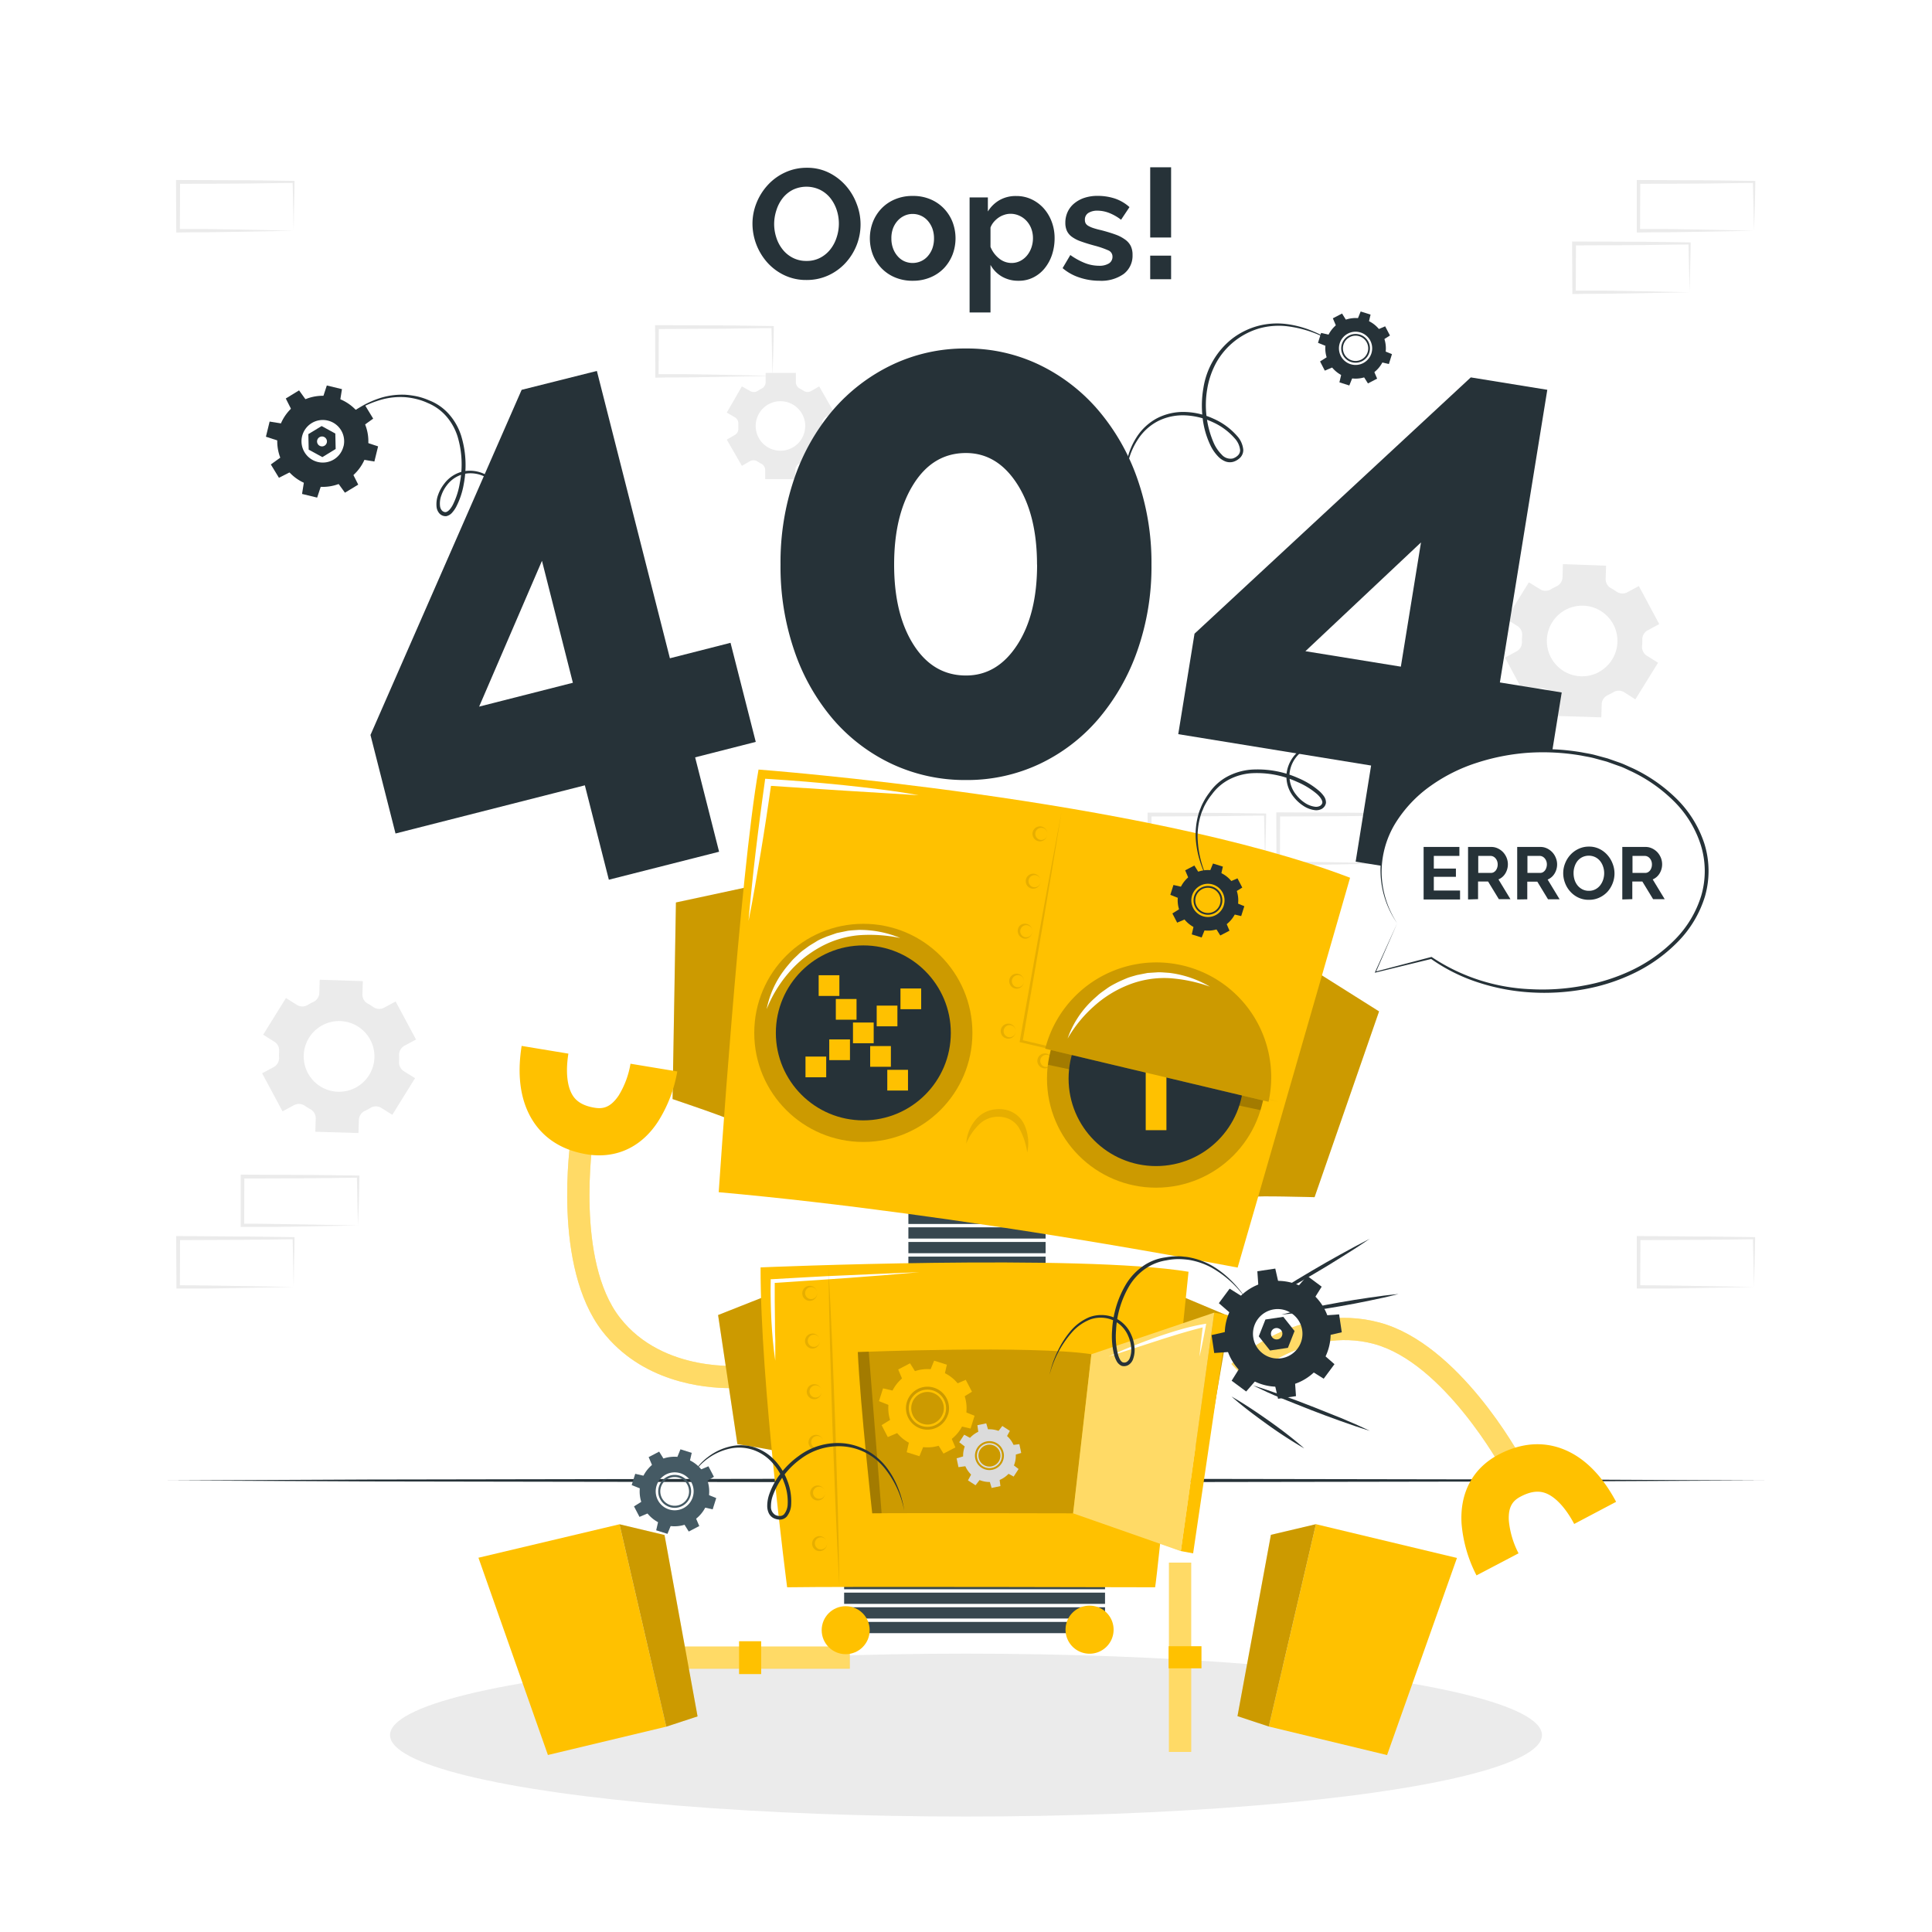 <svg class="animated" id="freepik_stories-oops-404-error-with-a-broken-robot" xmlns="http://www.w3.org/2000/svg" viewBox="0 0 500 500" version="1.1" xmlns:xlink="http://www.w3.org/1999/xlink" xmlns:svgjs="http://svgjs.com/svgjs"><style>svg#freepik_stories-oops-404-error-with-a-broken-robot:not(.animated) .animable {opacity: 0;}svg#freepik_stories-oops-404-error-with-a-broken-robot.animated #freepik--background-complete--inject-2 {animation: 1s 1 forwards cubic-bezier(.36,-0.01,.5,1.38) zoomOut;animation-delay: 0s;}svg#freepik_stories-oops-404-error-with-a-broken-robot.animated #freepik--Plant--inject-2 {animation: 1s 1 forwards cubic-bezier(.36,-0.01,.5,1.38) slideUp;animation-delay: 0s;}svg#freepik_stories-oops-404-error-with-a-broken-robot.animated #freepik--Floor--inject-2 {animation: 1s 1 forwards cubic-bezier(.36,-0.01,.5,1.38) slideRight;animation-delay: 0s;}svg#freepik_stories-oops-404-error-with-a-broken-robot.animated #freepik--Shadow--inject-2 {animation: 1s 1 forwards cubic-bezier(.36,-0.01,.5,1.38) zoomIn;animation-delay: 0s;}svg#freepik_stories-oops-404-error-with-a-broken-robot.animated #freepik--404-error--inject-2 {animation: 1s 1 forwards cubic-bezier(.36,-0.01,.5,1.38) zoomIn,1.5s Infinite  linear heartbeat;animation-delay: 0s,1s;}svg#freepik_stories-oops-404-error-with-a-broken-robot.animated #freepik--Robot--inject-2 {animation: 0.5s 1 forwards cubic-bezier(.36,-0.01,.5,1.38) lightSpeedRight;animation-delay: 0s;}svg#freepik_stories-oops-404-error-with-a-broken-robot.animated #freepik--Gears--inject-2 {animation: 1s 1 forwards cubic-bezier(.36,-0.01,.5,1.38) lightSpeedRight;animation-delay: 0s;}svg#freepik_stories-oops-404-error-with-a-broken-robot.animated #freepik--speech-bubble--inject-2 {animation: 1s 1 forwards cubic-bezier(.36,-0.01,.5,1.38) slideDown;animation-delay: 0s;}            @keyframes zoomOut {                0% {                    opacity: 0;                    transform: scale(1.5);                }                100% {                    opacity: 1;                    transform: scale(1);                }            }                    @keyframes slideUp {                0% {                    opacity: 0;                    transform: translateY(30px);                }                100% {                    opacity: 1;                    transform: inherit;                }            }                    @keyframes slideRight {                0% {                    opacity: 0;                    transform: translateX(30px);                }                100% {                    opacity: 1;                    transform: translateX(0);                }            }                    @keyframes zoomIn {                0% {                    opacity: 0;                    transform: scale(0.5);                }                100% {                    opacity: 1;                    transform: scale(1);                }            }                    @keyframes heartbeat {                0% {                    transform: scale(1);                }                10% {                    transform: scale(1.1);                }                30% {                    transform: scale(1);                }                40% {                    transform: scale(1);                }                50% {                    transform: scale(1.1);                }                60% {                    transform: scale(1);                }                100% {                    transform: scale(1);                }            }                    @keyframes lightSpeedRight {              from {                transform: translate3d(50%, 0, 0) skewX(-20deg);                opacity: 0;              }              60% {                transform: skewX(10deg);                opacity: 1;              }              80% {                transform: skewX(-2deg);              }              to {                opacity: 1;                transform: translate3d(0, 0, 0);              }            }                    @keyframes slideDown {                0% {                    opacity: 0;                    transform: translateY(-30px);                }                100% {                    opacity: 1;                    transform: translateY(0);                }            }        .animator-hidden { display: none; }</style><g id="freepik--background-complete--inject-2" class="animable" style="transform-origin: 249.915px 190.03px;"><path d="M92.64,317.14l-14.84.28-7.51.12c-2.51,0-5,0-7.55,0H62.3v-.45l0-12.63V304h.5l14.95.07c5,0,10,.11,15,.16h.27v.27c0,2.14-.09,4.27-.13,6.38Zm0,0-.15-6.37c0-2.1-.11-4.19-.13-6.26l.28.27c-5,.06-10,.16-15,.17L62.74,305l.5-.5-.05,12.63-.45-.44c2.47,0,4.93,0,7.4.05l7.43.12Z" style="fill: rgb(235, 235, 235); transform-origin: 77.66px 310.77px;" id="elttissxixyqs" class="animable"></path><path d="M76,333.07l-14.83.28-7.52.12c-2.51,0-5,0-7.55,0h-.44v-.45l-.06-12.63v-.5h.5L61,320c5,0,10,.12,14.95.17h.27v.27c0,2.14-.08,4.27-.13,6.38Zm0,0-.14-6.37c0-2.1-.11-4.19-.13-6.26l.27.27c-5,.06-10,.16-14.95.17l-14.95.06.5-.5-.05,12.63-.45-.44c2.47,0,4.93,0,7.4.05l7.44.12Z" style="fill: rgb(235, 235, 235); transform-origin: 60.91px 326.68px;" id="elck7ojxmpskd" class="animable"></path><path d="M76,59.71,61.13,60l-7.52.11c-2.51,0-5,0-7.55.06h-.44v-.45l-.06-12.63v-.5h.5L61,46.64c5,0,10,.12,14.95.17h.27v.27c0,2.14-.08,4.27-.13,6.38Zm0,0-.14-6.37c0-2.1-.11-4.19-.13-6.26l.27.27c-5,0-10,.16-14.95.17l-14.95.06.5-.5-.05,12.63-.45-.44c2.47,0,4.93,0,7.4,0l7.44.12Z" style="fill: rgb(235, 235, 235); transform-origin: 60.89px 53.38px;" id="el9j9z50ic7qn" class="animable"></path><path d="M453.94,59.71,439.1,60l-7.51.11c-2.51,0-5,0-7.55.06h-.44v-.45l0-12.63v-.5h.5l14.95.06c5,0,10,.12,14.95.17h.27v.27c0,2.14-.09,4.27-.13,6.38Zm0,0-.14-6.37c-.05-2.1-.12-4.19-.14-6.26l.28.27c-5,0-10,.16-14.95.17L424,47.58l.5-.5-.05,12.63-.45-.44c2.47,0,4.93,0,7.4,0l7.43.12Z" style="fill: rgb(235, 235, 235); transform-origin: 438.935px 53.38px;" id="el46ppb3zlzdt" class="animable"></path><path d="M437.26,75.64l-14.83.28-7.52.11c-2.51,0-5,0-7.55.06h-.44v-.45L406.86,63v-.5h.5l14.95.06c5,0,10,.12,14.95.17h.28V63c0,2.14-.08,4.27-.13,6.38Zm0,0-.14-6.37c-.05-2.11-.11-4.19-.13-6.26l.27.27c-5,0-10,.16-14.95.17l-14.95.06.5-.5-.05,12.63-.45-.44c2.47,0,4.93,0,7.4,0l7.44.12Z" style="fill: rgb(235, 235, 235); transform-origin: 422.2px 69.295px;" id="eldz8p90vm4lk" class="animable"></path><path d="M360.69,223.44l-14.83.28-7.52.11c-2.51,0-5,0-7.54,0h-.45v-.45l-.05-12.64v-.5h.51l14.94.07c5,0,10,.11,14.95.16H361v.27c0,2.14-.08,4.27-.13,6.38Zm0,0-.14-6.38c-.05-2.1-.11-4.18-.13-6.26l.27.28c-5,0-10,.16-14.95.16l-14.94.06.49-.5-.05,12.64-.44-.45c2.46,0,4.92,0,7.39.06l7.44.11Z" style="fill: rgb(235, 235, 235); transform-origin: 345.65px 217.035px;" id="elyxu3bifnmgk" class="animable"></path><path d="M344,239.37l-14.83.28-7.51.11c-2.51.05-5,0-7.55.05h-.45v-.45l-.05-12.64v-.5h.5l14.95.07c5,0,10,.11,14.94.16h.28v.27c0,2.14-.09,4.27-.13,6.38Zm0,0-.14-6.38c0-2.1-.11-4.18-.13-6.26l.27.28c-5,.05-10,.16-14.94.16l-14.95.06.5-.5-.06,12.64-.44-.45c2.46,0,4.93,0,7.4.06l7.43.11Z" style="fill: rgb(235, 235, 235); transform-origin: 328.945px 233.015px;" id="elbaxyedm13rm" class="animable"></path><path d="M327.4,223.44l-14.83.28-7.51.11c-2.51,0-5,0-7.55,0h-.45v-.45L297,210.8v-.5h.51l14.94.07c5,0,10,.11,14.95.16h.28v.27c0,2.14-.09,4.27-.13,6.38Zm0,0-.14-6.38c0-2.1-.11-4.18-.13-6.26l.27.28c-5,0-10,.16-14.95.16l-14.94.06.5-.5L298,223.44l-.44-.45c2.46,0,4.92,0,7.4.06l7.43.11Z" style="fill: rgb(235, 235, 235); transform-origin: 312.34px 217.065px;" id="elsf2y576w5z" class="animable"></path><path d="M453.94,333.07l-14.84.28-7.51.12c-2.51,0-5,0-7.55,0h-.44v-.45l0-12.63v-.5h.5L439,320c5,0,10,.12,14.95.17h.27v.27c0,2.14-.09,4.27-.13,6.38Zm0,0-.14-6.37c-.05-2.1-.12-4.19-.14-6.26l.28.27c-5,.06-10,.16-14.95.17l-14.95.06.5-.5-.05,12.63-.45-.44c2.47,0,4.93,0,7.4.05l7.43.12Z" style="fill: rgb(235, 235, 235); transform-origin: 438.91px 326.68px;" id="elswfl3kf11p" class="animable"></path><path d="M199.93,97.28l-14.84.28-7.51.11c-2.51,0-5,0-7.55.06h-.44v-.45l-.05-12.63v-.5h.5l14.95.06c5,0,10,.11,15,.17h.27v.27c0,2.14-.09,4.27-.13,6.37Zm0,0-.15-6.37c0-2.11-.11-4.19-.13-6.26l.28.27c-5,0-10,.16-15,.16L170,85.15l.5-.5-.05,12.63-.45-.44c2.47,0,4.93,0,7.4,0l7.43.11Z" style="fill: rgb(235, 235, 235); transform-origin: 184.9px 90.94px;" id="ell7on0gh892" class="animable"></path><path d="M423.23,181l5.88-9.49-2.9-1.8a2.67,2.67,0,0,1-1.24-2.5,15.44,15.44,0,0,0,.06-1.67,2.65,2.65,0,0,1,1.38-2.41l3-1.61-5.28-9.85-3,1.62a2.66,2.66,0,0,1-2.77-.18,16,16,0,0,0-1.42-.88,2.66,2.66,0,0,1-1.4-2.41l.11-3.42L404.48,146l-.1,3.43a2.67,2.67,0,0,1-1.56,2.31c-.24.11-.49.24-.73.37s-.48.26-.71.4a2.65,2.65,0,0,1-2.78,0l-2.93-1.81-5.88,9.49,2.91,1.81a2.66,2.66,0,0,1,1.23,2.5,13.1,13.1,0,0,0-.05,1.66,2.68,2.68,0,0,1-1.39,2.41l-3,1.61,5.28,9.85,3-1.62a2.66,2.66,0,0,1,2.77.18,16,16,0,0,0,1.42.88,2.65,2.65,0,0,1,1.4,2.4l-.11,3.43,11.17.35.1-3.43a2.65,2.65,0,0,1,1.55-2.3l.74-.38c.25-.13.49-.26.72-.4a2.67,2.67,0,0,1,2.79,0Zm-9.46-7.05a9.14,9.14,0,1,1,3.75-12.38A9.14,9.14,0,0,1,413.77,173.92Z" style="fill: rgb(235, 235, 235); transform-origin: 409.45px 165.825px;" id="el0r4apq5e9oz" class="animable"></path><path d="M101.53,288.51l5.89-9.49-2.91-1.8a2.66,2.66,0,0,1-1.23-2.5,15.45,15.45,0,0,0,0-1.67,2.66,2.66,0,0,1,1.39-2.41l3-1.61-5.28-9.85-3,1.62a2.68,2.68,0,0,1-2.78-.18,13.94,13.94,0,0,0-1.42-.88,2.68,2.68,0,0,1-1.4-2.41l.11-3.42-11.16-.35-.1,3.43a2.67,2.67,0,0,1-1.56,2.32c-.25.11-.49.24-.74.37s-.48.26-.71.4a2.63,2.63,0,0,1-2.77,0L74,258.29l-5.89,9.49L71,269.59a2.64,2.64,0,0,1,1.23,2.5c0,.55-.06,1.1,0,1.66a2.66,2.66,0,0,1-1.39,2.41l-3,1.61,5.28,9.85,3-1.62a2.68,2.68,0,0,1,2.78.18,13.71,13.71,0,0,0,1.41.87,2.68,2.68,0,0,1,1.4,2.41l-.1,3.43,11.16.34.11-3.42a2.66,2.66,0,0,1,1.55-2.31c.25-.11.49-.24.74-.37s.48-.26.71-.41a2.65,2.65,0,0,1,2.79,0Zm-9.45-7.05a9.15,9.15,0,1,1,3.74-12.38A9.14,9.14,0,0,1,92.08,281.46Z" style="fill: rgb(235, 235, 235); transform-origin: 87.755px 273.395px;" id="elit8uytl5t2f" class="animable"></path><path d="M215.87,106.74,212,100l-2.08,1.2a1.85,1.85,0,0,1-1.95-.07,11,11,0,0,0-1-.58,1.85,1.85,0,0,1-1-1.65v-2.4h-7.82v2.4a1.87,1.87,0,0,1-1,1.65c-.35.18-.69.37-1,.58a1.85,1.85,0,0,1-2,.07L192,100l-3.91,6.78,2.08,1.2a1.85,1.85,0,0,1,.91,1.72c0,.19,0,.39,0,.58s0,.38,0,.58a1.82,1.82,0,0,1-.9,1.71l-2.09,1.21,3.91,6.78,2.08-1.2a1.85,1.85,0,0,1,1.95.07,11,11,0,0,0,1,.58,1.87,1.87,0,0,1,1,1.65V124h7.82v-2.4a1.85,1.85,0,0,1,1-1.65c.35-.18.68-.37,1-.58a1.85,1.85,0,0,1,1.95-.07l2.08,1.2,3.91-6.78-2.08-1.2a1.85,1.85,0,0,1-.91-1.72c0-.19,0-.39,0-.58s0-.39,0-.58a1.85,1.85,0,0,1,.91-1.72Zm-7.48,3.5a6.41,6.41,0,1,1-6.41-6.41A6.41,6.41,0,0,1,208.39,110.24Z" style="fill: rgb(235, 235, 235); transform-origin: 201.98px 110.25px;" id="eludk15gno6oq" class="animable"></path></g><g id="freepik--Plant--inject-2" class="animable animator-hidden" style="transform-origin: 73.939px 328.861px;"><path d="M88.84,303.84c-13.07,12.79-15.27,32.59-12.51,49.92.07.4.68.29.68-.08,0-3.95-.12-7.86-.11-11.76.07-.17.13-.34.2-.52,3.41-2.48,6.55-5.28,8.49-9.12,2.18-4.29,3-9.14,4.71-13.62.16-.43-.3-.3-.6-.08-8,5.86-10.48,12.17-12.76,20.6a69.79,69.79,0,0,1,1.38-13.13c1.72-8,5.11-15.93,10.86-21.86C89.4,304,89.06,303.61,88.84,303.84Z" style="fill: rgb(38, 50, 56); transform-origin: 82.807px 328.891px;" id="elzbpjmhands" class="animable"></path><path d="M91.29,305.33c2.25.08,3.66,3.67,5.41,4.72a1.68,1.68,0,0,0,2.48-.39c1.74-2.42-.64-5.41-2.88-7.09,1.6.66,2.93,1.82,4.65,2.15a1.64,1.64,0,0,0,2.11-1.26c.76-3.31-3.39-4.77-6.23-4.84,1.38-1,5.33-3.57,3.23-4.85s-6.76,2.44-8.27,3.67c-2.23,1.8-4.88,4.5-5,7.32C86.68,308.05,89.56,306,91.29,305.33Z" style="fill: #FFC100; transform-origin: 94.969px 301.969px;" id="el1gxolyaln1" class="animable"></path><g id="elvvrabqhegjn"><path d="M91.29,305.33c2.25.08,3.66,3.67,5.41,4.72a1.68,1.68,0,0,0,2.48-.39c1.74-2.42-.64-5.41-2.88-7.09,1.6.66,2.93,1.82,4.65,2.15a1.64,1.64,0,0,0,2.11-1.26c.76-3.31-3.39-4.77-6.23-4.84,1.38-1,5.33-3.57,3.23-4.85s-6.76,2.44-8.27,3.67c-2.23,1.8-4.88,4.5-5,7.32C86.68,308.05,89.56,306,91.29,305.33Z" style="opacity: 0.1; transform-origin: 94.969px 301.969px;" class="animable" id="eloizi2cgqeoj"></path></g><path d="M90.64,305.89c2.88-1.31,8.4.57,8.87-.52.95-2.21-3.46-3.73-5.85-4,2.2-.59,6.4-1.54,6.27-3.65-.16-2.59-6.44-.36-9.63,2.08-4,3.07-4,6-3.32,6.63C87.89,307.22,90.17,306.1,90.64,305.89Z" style="fill: #FFC100; transform-origin: 93.287px 301.636px;" id="elv3d3nbxwwn" class="animable"></path><path d="M59.07,302.57c13.55,12.29,16.49,32,14.4,49.42-.06.39-.67.31-.68-.06-.15-3.95-.18-7.86-.34-11.75-.08-.18-.15-.34-.22-.52-3.51-2.35-6.75-5-8.83-8.79-2.35-4.21-3.39-9-5.23-13.43-.17-.42.29-.32.6-.11,8.17,5.56,10.94,11.77,13.54,20.11a71.38,71.38,0,0,0-1.88-13.07c-2-7.93-5.72-15.72-11.69-21.44C58.52,302.71,58.84,302.36,59.07,302.57Z" style="fill: rgb(38, 50, 56); transform-origin: 66.106px 327.376px;" id="eliycurk5e7qm" class="animable"></path><path d="M56.68,304.16c-2.25.16-3.52,3.8-5.23,4.92a1.68,1.68,0,0,1-2.49-.3c-1.83-2.35.43-5.43,2.61-7.19-1.58.72-2.86,1.93-4.57,2.32a1.62,1.62,0,0,1-2.15-1.18c-.89-3.27,3.2-4.9,6-5.07-1.41-.91-5.46-3.36-3.41-4.72s6.85,2.18,8.41,3.35c2.29,1.71,5,4.31,5.25,7.12C61.38,306.7,58.43,304.78,56.68,304.16Z" style="fill: #FFC100; transform-origin: 52.922px 301.067px;" id="elle76z4y3cql" class="animable"></path><g id="elynujli0d9x"><path d="M56.68,304.16c-2.25.16-3.52,3.8-5.23,4.92a1.68,1.68,0,0,1-2.49-.3c-1.83-2.35.43-5.43,2.61-7.19-1.58.72-2.86,1.93-4.57,2.32a1.62,1.62,0,0,1-2.15-1.18c-.89-3.27,3.2-4.9,6-5.07-1.41-.91-5.46-3.36-3.41-4.72s6.85,2.18,8.41,3.35c2.29,1.71,5,4.31,5.25,7.12C61.38,306.7,58.43,304.78,56.68,304.16Z" style="opacity: 0.1; transform-origin: 52.922px 301.067px;" class="animable" id="elnr4y80x25wr"></path></g><path d="M57.35,304.69c-2.93-1.2-8.37.89-8.88-.18-1-2.18,3.31-3.86,5.68-4.25-2.21-.51-6.45-1.29-6.4-3.41.06-2.59,6.43-.61,9.7,1.71,4.13,2.92,4.21,5.88,3.57,6.5C60.15,305.91,57.83,304.88,57.35,304.69Z" style="fill: #FFC100; transform-origin: 54.532px 300.509px;" id="elxqhrylznot" class="animable"></path><path d="M72.93,335a132.49,132.49,0,0,0,4.2,19.42.49.49,0,0,0,1-.19c-.89-6-2.51-11.86-3.4-17.85a89.21,89.21,0,0,1-1-18.32c.57-10.09,3.31-20.83,9.89-28.72.14-.19-.16-.45-.31-.28C70,304.46,72.13,323.3,72.15,325c-1.87-6.36-3.79-13.65-10.85-20.13-.31-.28-.54-.15-.49.33,1.26,11.8,4.54,18,11.38,24.27C72.39,331.33,72.63,333.19,72.93,335Z" style="fill: rgb(38, 50, 56); transform-origin: 72.23px 321.919px;" id="elvmc34rm1c6" class="animable"></path><path d="M83.65,291.14c2.37-1.06,5.64,2,8,2.17A1.94,1.94,0,0,0,94,291.66c.59-3.39-3.39-5.3-6.56-5.9,2-.13,4,.41,5.92-.12a1.87,1.87,0,0,0,1.54-2.37C94,279.46,89,280,86,281.38c.94-1.69,3.73-6.38.91-6.65s-5.79,5.93-6.74,8c-1.4,3-2.79,7.12-1.48,10.09C80.23,296.27,82.2,292.72,83.65,291.14Z" style="fill: #FFC100; transform-origin: 86.569px 284.5px;" id="elhrnfa89gh47" class="animable"></path><g id="elym96rnvrxfs"><path d="M83.65,291.14c2.37-1.06,5.64,2,8,2.17A1.94,1.94,0,0,0,94,291.66c.59-3.39-3.39-5.3-6.56-5.9,2-.13,4,.41,5.92-.12a1.87,1.87,0,0,0,1.54-2.37C94,279.46,89,280,86,281.38c.94-1.69,3.73-6.38.91-6.65s-5.79,5.93-6.74,8c-1.4,3-2.79,7.12-1.48,10.09C80.23,296.27,82.2,292.72,83.65,291.14Z" style="opacity: 0.1; transform-origin: 86.569px 284.5px;" class="animable" id="elo5ab71ynoor"></path></g><path d="M83.25,292c2.33-2.8,9-3.63,8.94-5-.12-2.77-5.47-2.13-8.09-1.23,2-1.73,5.86-4.82,4.67-6.95-1.47-2.6-6.88,2.87-9,7-2.61,5.21-1.09,8.28-.1,8.56C81.07,294.81,82.87,292.5,83.25,292Z" style="fill: #FFC100; transform-origin: 85.256px 286.289px;" id="elq170rh3u5e" class="animable"></path><path d="M64.25,338.58,58.44,383H93.81c-.72-3.93-7.31-44.46-7.31-44.46Z" style="fill: #FFC100; transform-origin: 76.125px 360.77px;" id="elw0w6r3o55r" class="animable"></path></g><g id="freepik--Floor--inject-2" class="animable" style="transform-origin: 250px 383.14px;"><polygon points="43.37 383.14 95.03 382.9 146.69 382.81 250 382.64 353.31 382.81 404.97 382.9 456.63 383.14 404.97 383.39 353.31 383.48 250 383.64 146.69 383.48 95.03 383.39 43.37 383.14" style="fill: rgb(38, 50, 56); transform-origin: 250px 383.14px;" id="elo9wqertqri" class="animable"></polygon></g><g id="freepik--Shadow--inject-2" class="animable" style="transform-origin: 250px 449.04px;"><ellipse cx="250" cy="449.04" rx="149.06" ry="21.08" style="fill: rgb(235, 235, 235); transform-origin: 250px 449.04px;" id="elnjg6bljyy1d" class="animable"></ellipse></g><g id="freepik--404-error--inject-2" class="animable" style="transform-origin: 250.025px 135.48px;"><path d="M157.57,227.67l-6.21-24.43-49,12.47-6.48-25.5L135,100.89,154.47,96l18.9,74.36,15.69-4L195.59,192l-15.69,4,6.2,24.43ZM124,182.87l24.26-6.17-8-31.56Z" style="fill: rgb(38, 50, 56); transform-origin: 145.735px 161.835px;" id="elxteuq12se7g" class="animable"></path><path d="M298,146.12a65.58,65.58,0,0,1-3.68,22.35,55.48,55.48,0,0,1-10.12,17.67A45.82,45.82,0,0,1,269,197.73a43.91,43.91,0,0,1-19,4.14,44.54,44.54,0,0,1-19.14-4.14,45.75,45.75,0,0,1-15.27-11.59,54.17,54.17,0,0,1-10-17.67A66.82,66.82,0,0,1,202,146.12a66.84,66.84,0,0,1,3.59-22.36,54.22,54.22,0,0,1,10-17.66,46.68,46.68,0,0,1,15.27-11.68A43.74,43.74,0,0,1,250,90.19a43.12,43.12,0,0,1,19,4.23,46.76,46.76,0,0,1,15.18,11.68,55.54,55.54,0,0,1,10.12,17.66A65.6,65.6,0,0,1,298,146.12Zm-29.62,0q0-12.88-5.15-20.88t-13.25-8q-8.46,0-13.52,8t-5.06,20.88q0,12.88,5.06,20.79T250,174.82q8.1,0,13.25-7.91T268.4,146.12Z" style="fill: rgb(38, 50, 56); transform-origin: 250px 146.03px;" id="elppzeb92y83" class="animable"></path><path d="M350.84,223l4-24.88L304.93,190l4.21-26,71.5-66.33,19.8,3.21-12.27,75.74,16,2.59-4.23,26.15-16-2.59-4,24.88Zm-13-54.47,24.7,4,5.21-32.15Z" style="fill: rgb(38, 50, 56); transform-origin: 354.55px 162.66px;" id="elkig4z8tqjlf" class="animable"></path><path d="M208.68,72.46A13,13,0,0,1,203,71.23a13.94,13.94,0,0,1-4.4-3.27,15.19,15.19,0,0,1-3.86-10,14.37,14.37,0,0,1,1.07-5.5,15.16,15.16,0,0,1,2.95-4.64,13.94,13.94,0,0,1,4.46-3.21,13.18,13.18,0,0,1,5.62-1.19,12.56,12.56,0,0,1,5.67,1.27A14.22,14.22,0,0,1,218.85,48a15.11,15.11,0,0,1,2.83,4.69,14.67,14.67,0,0,1,0,10.8,14.91,14.91,0,0,1-2.91,4.61,13.89,13.89,0,0,1-4.44,3.19A13.31,13.31,0,0,1,208.68,72.46Zm-8.33-14.54a11.38,11.38,0,0,0,.57,3.59,9.53,9.53,0,0,0,1.64,3.07,7.91,7.91,0,0,0,2.62,2.14,7.57,7.57,0,0,0,3.54.81,7.41,7.41,0,0,0,3.57-.83,8.1,8.1,0,0,0,2.63-2.2,9.68,9.68,0,0,0,1.61-3.09,11.31,11.31,0,0,0,0-7.09,10,10,0,0,0-1.65-3.07,8,8,0,0,0-2.63-2.12,8.16,8.16,0,0,0-7.09,0,8,8,0,0,0-2.63,2.18,9.85,9.85,0,0,0-1.59,3.07A11.63,11.63,0,0,0,200.35,57.92Z" style="fill: rgb(38, 50, 56); transform-origin: 208.725px 57.94px;" id="eljvjhgk9hisa" class="animable"></path><path d="M236.23,72.66a11.48,11.48,0,0,1-4.65-.89,10.34,10.34,0,0,1-3.49-2.4,10.68,10.68,0,0,1-2.21-3.49,11.9,11.9,0,0,1,0-8.37A10.68,10.68,0,0,1,228.09,54a10.34,10.34,0,0,1,3.49-2.4,11.48,11.48,0,0,1,4.65-.89,11.33,11.33,0,0,1,4.62.89,10.36,10.36,0,0,1,3.47,2.4,10.68,10.68,0,0,1,2.21,3.49,11.9,11.9,0,0,1,0,8.37,10.94,10.94,0,0,1-2.18,3.49,10.3,10.3,0,0,1-3.48,2.4A11.46,11.46,0,0,1,236.23,72.66Zm-5.54-10.94a7.2,7.2,0,0,0,.43,2.56,6.2,6.2,0,0,0,1.17,2A5.1,5.1,0,0,0,234,67.59a5.31,5.31,0,0,0,4.37,0,5.1,5.1,0,0,0,1.75-1.31,6.4,6.4,0,0,0,1.18-2,7.61,7.61,0,0,0,.42-2.59,7.48,7.48,0,0,0-.42-2.54,6.4,6.4,0,0,0-1.18-2,5.1,5.1,0,0,0-1.75-1.31,5.17,5.17,0,0,0-2.18-.47,4.92,4.92,0,0,0-2.19.49,5.42,5.42,0,0,0-1.75,1.33,6.2,6.2,0,0,0-1.17,2A7.26,7.26,0,0,0,230.69,61.72Z" style="fill: rgb(38, 50, 56); transform-origin: 236.205px 61.685px;" id="elbd7o7uomu9o" class="animable"></path><path d="M263.61,72.66a8.34,8.34,0,0,1-4.36-1.11,7.86,7.86,0,0,1-2.91-3V80.86h-5.41V51.09h4.73v3.64a8.58,8.58,0,0,1,3-2.93A8.42,8.42,0,0,1,263,50.73a9.1,9.1,0,0,1,4,.87,9.93,9.93,0,0,1,3.13,2.34,11,11,0,0,1,2.06,3.47,11.94,11.94,0,0,1,.74,4.22,13.59,13.59,0,0,1-.68,4.33,11.11,11.11,0,0,1-1.92,3.51,8.82,8.82,0,0,1-2.93,2.34A8.14,8.14,0,0,1,263.61,72.66Zm-1.81-4.6a4.89,4.89,0,0,0,2.24-.53,5.45,5.45,0,0,0,1.75-1.41,6.55,6.55,0,0,0,1.14-2.06,7.37,7.37,0,0,0,.4-2.43,7,7,0,0,0-.44-2.48,6.19,6.19,0,0,0-1.24-2,5.65,5.65,0,0,0-1.86-1.33,5.42,5.42,0,0,0-2.32-.49,4.94,4.94,0,0,0-1.57.27,5.52,5.52,0,0,0-1.5.74,6.61,6.61,0,0,0-1.23,1.13,4.85,4.85,0,0,0-.83,1.42v5a7.34,7.34,0,0,0,2.22,3A5.13,5.13,0,0,0,261.8,68.06Z" style="fill: rgb(38, 50, 56); transform-origin: 261.93px 65.793px;" id="elxs2yf113mnp" class="animable"></path><path d="M284.54,72.66a16.21,16.21,0,0,1-5.21-.85A12.69,12.69,0,0,1,275,69.39L277,66a17.91,17.91,0,0,0,3.78,2.08,10.19,10.19,0,0,0,3.66.7,4.66,4.66,0,0,0,2.54-.6,2,2,0,0,0,.93-1.74,1.73,1.73,0,0,0-1.09-1.65,23.75,23.75,0,0,0-3.55-1.22c-1.38-.37-2.55-.74-3.52-1.09a8.78,8.78,0,0,1-2.34-1.19,4,4,0,0,1-1.29-1.53,4.91,4.91,0,0,1-.41-2.08,6.54,6.54,0,0,1,.63-2.91,6.26,6.26,0,0,1,1.76-2.2,8.13,8.13,0,0,1,2.64-1.4,10.86,10.86,0,0,1,3.29-.48,14.43,14.43,0,0,1,4.47.68,10.79,10.79,0,0,1,3.81,2.23l-2.18,3.27A12.59,12.59,0,0,0,287,55.09a8.49,8.49,0,0,0-3-.57,4.33,4.33,0,0,0-2.3.57,2,2,0,0,0-.93,1.82,1.85,1.85,0,0,0,.22.93,1.94,1.94,0,0,0,.71.64,7.15,7.15,0,0,0,1.27.55c.53.17,1.18.36,2,.54,1.46.38,2.7.76,3.74,1.14A9.69,9.69,0,0,1,291.18,62a4.59,4.59,0,0,1,1.46,1.67A5.2,5.2,0,0,1,293.1,66a5.91,5.91,0,0,1-2.3,4.91A10,10,0,0,1,284.54,72.66Z" style="fill: rgb(38, 50, 56); transform-origin: 284.052px 61.683px;" id="el0kqb14y52com" class="animable"></path><path d="M297.67,61.47V43.29h5.41V61.47Zm0,10.79v-6.1h5.41v6.1Z" style="fill: rgb(38, 50, 56); transform-origin: 300.375px 57.775px;" id="elcxj980yjnn8" class="animable"></path></g><g id="freepik--Robot--inject-2" class="animable" style="transform-origin: 271.035px 326.685px;"><rect x="235.09" y="313.85" width="35.51" height="2.91" style="fill: rgb(55, 71, 79); transform-origin: 252.845px 315.305px;" id="elddcrlz7ht1" class="animable"></rect><rect x="235.09" y="317.63" width="35.51" height="2.91" style="fill: rgb(55, 71, 79); transform-origin: 252.845px 319.085px;" id="elzs6p69g03es" class="animable"></rect><rect x="235.09" y="321.42" width="35.51" height="2.91" style="fill: rgb(55, 71, 79); transform-origin: 252.845px 322.875px;" id="el6olzmambh2" class="animable"></rect><rect x="235.09" y="325.21" width="35.51" height="2.91" style="fill: rgb(55, 71, 79); transform-origin: 252.845px 326.665px;" id="el4oags7d8s2a" class="animable"></rect><rect x="235.09" y="329" width="35.51" height="2.91" style="fill: rgb(55, 71, 79); transform-origin: 252.845px 330.455px;" id="elq7rno9p5rbc" class="animable"></rect><rect x="218.46" y="404.59" width="67.52" height="2.91" style="fill: rgb(55, 71, 79); transform-origin: 252.22px 406.045px;" id="eldnaqjg3hyyb" class="animable"></rect><rect x="218.46" y="408.38" width="67.52" height="2.91" style="fill: rgb(55, 71, 79); transform-origin: 252.22px 409.835px;" id="el7seh983qkk8" class="animable"></rect><rect x="218.46" y="412.17" width="67.52" height="2.91" style="fill: rgb(55, 71, 79); transform-origin: 252.22px 413.625px;" id="elxjcwknv40m" class="animable"></rect><rect x="218.46" y="415.96" width="67.52" height="2.91" style="fill: rgb(55, 71, 79); transform-origin: 252.22px 417.415px;" id="elcemor3u8f8j" class="animable"></rect><rect x="218.46" y="419.75" width="67.52" height="2.91" style="fill: rgb(55, 71, 79); transform-origin: 252.22px 421.205px;" id="el3u0vaej0gou" class="animable"></rect><path d="M188.83,289.8c0-.39-14.77-5.36-14.77-5.36l.87-50.88,19.64-4.22Z" style="fill: #FFC100; transform-origin: 184.315px 259.57px;" id="el8mgm3x7p1go" class="animable"></path><g id="elyvbwilawjcq" class=""><path d="M188.83,289.8c0-.39-14.77-5.36-14.77-5.36l.87-50.88,19.64-4.22Z" style="opacity: 0.2; transform-origin: 184.315px 259.57px;" class="animable" id="el34210ghcfak"></path></g><path d="M324.49,309.77c.1-.38,15.72.06,15.72.06l16.69-48.08-17-10.71Z" style="fill: #FFC100; transform-origin: 340.695px 280.435px;" id="el69i3lqbvi9" class="animable"></path><g id="el4lvbnj7v17d" class=""><path d="M324.49,309.77c.1-.38,15.72.06,15.72.06l16.69-48.08-17-10.71Z" style="opacity: 0.2; transform-origin: 340.695px 280.435px;" class="animable" id="elh44ecu2di7t"></path></g><path d="M186,308.54s5.49-82.3,10.31-109.38c0,0,99.42,7.52,153.09,28,0,0-27.67,96.12-29.1,100.89C320.28,328.09,250.27,314.3,186,308.54Z" style="fill: #FFC100; transform-origin: 267.7px 263.605px;" id="el86n3xg0p458" class="animable"></path><g id="el67chbceaeal" class=""><path d="M274.72,210.15q-2.42,14.86-4.94,29.72l-5.13,29.67-.27-.41L297.69,277l16.64,4,16.61,4.11-16.7-3.74-16.69-3.81-33.34-7.79-.34-.08.06-.34,5.31-29.65Q271.91,225,274.72,210.15Z" style="opacity: 0.1; transform-origin: 297.405px 247.63px;" class="animable" id="elx2aakth0nt"></path></g><g id="elp2axunfzldi" class=""><path d="M271.07,215.8a2,2,0,0,1-1.75,1.94,2,2,0,0,1-1.46-.48,2,2,0,0,1-.66-1.46,2,2,0,0,1,.66-1.46,1.94,1.94,0,0,1,3.21,1.46Zm0,0a1.6,1.6,0,0,0-.55-1.19,1.57,1.57,0,1,0,0,2.39A1.64,1.64,0,0,0,271.07,215.8Z" style="opacity: 0.1; transform-origin: 269.135px 215.806px;" class="animable" id="el51ob3jgg50o"></path></g><g id="eld4lf5p60pk" class=""><path d="M269.32,228.05a1.93,1.93,0,0,1-1.74,1.93,1.92,1.92,0,0,1-2.12-1.93,1.94,1.94,0,0,1,.65-1.46,2,2,0,0,1,1.47-.48A2,2,0,0,1,269.32,228.05Zm0,0a1.6,1.6,0,0,0-.55-1.2,1.57,1.57,0,0,0-1.19-.36,1.57,1.57,0,0,0,0,3.12,1.56,1.56,0,0,0,1.74-1.56Z" style="opacity: 0.1; transform-origin: 267.39px 228.047px;" class="animable" id="eleza87p50a16"></path></g><g id="elo3eer8y7x58" class=""><path d="M267.17,241a1.93,1.93,0,0,1-1.74,1.93,2,2,0,0,1-1.47-3.4,2,2,0,0,1,1.47-.47A1.94,1.94,0,0,1,267.17,241Zm0,0a1.6,1.6,0,0,0-.55-1.2,1.57,1.57,0,0,0-1.19-.36,1.57,1.57,0,0,0,0,3.12,1.62,1.62,0,0,0,1.19-.37A1.56,1.56,0,0,0,267.17,241Z" style="opacity: 0.1; transform-origin: 265.279px 240.991px;" class="animable" id="el9k7fcebem2n"></path></g><g id="elc0n54tqcr8i" class=""><path d="M265,253.93a1.94,1.94,0,0,1-1.74,1.93,1.94,1.94,0,1,1,0-3.87A1.94,1.94,0,0,1,265,253.93Zm0,0a1.6,1.6,0,0,0-.55-1.2,1.57,1.57,0,0,0-1.19-.36,1.57,1.57,0,0,0,0,3.12,1.62,1.62,0,0,0,1.19-.37A1.6,1.6,0,0,0,265,253.93Z" style="opacity: 0.1; transform-origin: 263.09px 253.925px;" class="animable" id="el1jn2rcpnya5"></path></g><g id="elwhfdlr6uv5" class=""><path d="M272.35,274.56a1.94,1.94,0,1,1-1.75-1.93A1.94,1.94,0,0,1,272.35,274.56Zm0,0a1.64,1.64,0,0,0-.55-1.2,1.62,1.62,0,0,0-1.2-.36,1.57,1.57,0,1,0,1.2,2.76A1.64,1.64,0,0,0,272.35,274.56Z" style="opacity: 0.1; transform-origin: 270.41px 274.561px;" class="animable" id="elr8pwup7hkrm"></path></g><g id="elx2i1gia2qwi" class=""><path d="M284.56,277.54a1.94,1.94,0,0,1-3.21,1.46,1.94,1.94,0,0,1,0-2.92,2,2,0,0,1,1.46-.47A1.93,1.93,0,0,1,284.56,277.54Zm0,0a1.6,1.6,0,0,0-.55-1.2,1.62,1.62,0,0,0-1.2-.36,1.57,1.57,0,1,0,1.2,2.76A1.6,1.6,0,0,0,284.56,277.54Z" style="opacity: 0.1; transform-origin: 282.624px 277.538px;" class="animable" id="el2uqijp4r11v"></path></g><g id="el6gksl96srh" class=""><path d="M296.77,280.52a1.93,1.93,0,0,1-3.2,1.46,2,2,0,0,1-.66-1.46,1.94,1.94,0,0,1,.65-1.46,2,2,0,0,1,1.47-.47A1.93,1.93,0,0,1,296.77,280.52Zm0,0a1.59,1.59,0,0,0-.54-1.2A1.64,1.64,0,0,0,295,279a1.57,1.57,0,0,0,0,3.12,1.63,1.63,0,0,0,1.2-.36A1.59,1.59,0,0,0,296.77,280.52Z" style="opacity: 0.1; transform-origin: 294.84px 280.52px;" class="animable" id="elfjtb8qmfzq5"></path></g><g id="eltuemvdhdq5" class=""><path d="M309,283.5a1.94,1.94,0,0,1-3.21,1.46,2,2,0,0,1-.66-1.46,2,2,0,0,1,.66-1.46,2,2,0,0,1,1.46-.48A2,2,0,0,1,309,283.5Zm0,0a1.64,1.64,0,0,0-.55-1.2,1.57,1.57,0,1,0-1.2,2.76,1.62,1.62,0,0,0,1.2-.36A1.64,1.64,0,0,0,309,283.5Z" style="opacity: 0.1; transform-origin: 307.065px 283.494px;" class="animable" id="el1c7nria8pnb"></path></g><g id="el6btivvcfpa" class=""><path d="M321.2,286.61a2,2,0,0,1-1.89,1.79,2,2,0,0,1-1.43-.58,1.95,1.95,0,0,1,.23-2.91,1.92,1.92,0,0,1,1.49-.36A2,2,0,0,1,321.2,286.61Zm0,0a1.6,1.6,0,0,0-.46-1.23,1.57,1.57,0,1,0-.18,2.38A1.6,1.6,0,0,0,321.2,286.61Z" style="opacity: 0.1; transform-origin: 319.269px 286.461px;" class="animable" id="elfyx2zqwfmbo"></path></g><g id="elvlb6gj0pdq" class=""><path d="M262.87,266.86a1.94,1.94,0,0,1-1.74,1.94,2.05,2.05,0,0,1-1.47-.47,1.94,1.94,0,0,1,1.47-3.4A1.94,1.94,0,0,1,262.87,266.86Zm0,0a1.6,1.6,0,0,0-.55-1.19,1.57,1.57,0,1,0,0,2.39A1.6,1.6,0,0,0,262.87,266.86Z" style="opacity: 0.1; transform-origin: 260.927px 266.863px;" class="animable" id="el3znsve8g3ry"></path></g><g id="el0hcwj977pzfi" class=""><circle cx="223.43" cy="267.31" r="28.23" style="opacity: 0.2; transform-origin: 223.43px 267.31px; transform: rotate(-41.96deg);" class="animable" id="elfcdc7shdlml"></circle></g><g id="elslp8kpa5ur" class=""><circle cx="223.43" cy="267.31" r="22.64" style="fill: rgb(38, 50, 56); transform-origin: 223.43px 267.31px; transform: rotate(-69.27deg);" class="animable" id="el9p7jw3mj6s"></circle></g><g id="eln2ah572nhrj" class=""><rect x="216.31" y="258.54" width="5.36" height="5.36" style="fill: #FFC100; transform-origin: 218.99px 261.22px; transform: rotate(9.2deg);" class="animable" id="ell5nhofqdiji"></rect></g><g id="el4o79q5x6rqh" class=""><rect x="211.87" y="252.39" width="5.36" height="5.36" style="fill: #FFC100; transform-origin: 214.55px 255.07px; transform: rotate(9.2deg);" class="animable" id="el15po56orizs"></rect></g><g id="elg54hu97jo3q" class=""><rect x="233.04" y="255.82" width="5.36" height="5.36" style="fill: #FFC100; transform-origin: 235.72px 258.5px; transform: rotate(9.2deg);" class="animable" id="elw1y3nltcis"></rect></g><g id="elqg51yhnble" class=""><rect x="208.46" y="273.44" width="5.36" height="5.36" style="fill: #FFC100; transform-origin: 211.14px 276.12px; transform: rotate(9.2deg);" class="animable" id="elrbopwy1oaj9"></rect></g><g id="elx7q7nnilgfl" class=""><rect x="229.63" y="276.87" width="5.36" height="5.36" style="fill: #FFC100; transform-origin: 232.31px 279.55px; transform: rotate(9.2deg);" class="animable" id="elkv7aso9u7bk"></rect></g><g id="elv8mr0mkoeb" class=""><rect x="214.61" y="269" width="5.36" height="5.36" style="fill: #FFC100; transform-origin: 217.29px 271.68px; transform: rotate(9.2deg);" class="animable" id="el4lvuyzcqwv7"></rect></g><g id="el0nz5ou8x23w" class=""><rect x="220.75" y="264.63" width="5.36" height="5.36" style="fill: #FFC100; transform-origin: 223.43px 267.31px; transform: rotate(9.2deg);" class="animable" id="elbsutszm6h44"></rect></g><g id="el3ssrwxgyr89" class=""><rect x="226.89" y="260.25" width="5.36" height="5.36" style="fill: #FFC100; transform-origin: 229.57px 262.93px; transform: rotate(9.2deg);" class="animable" id="elc629rb9lavu"></rect></g><g id="el6j8rp8p3cgi" class=""><rect x="225.2" y="270.72" width="5.36" height="5.36" style="fill: #FFC100; transform-origin: 227.88px 273.4px; transform: rotate(9.2deg);" class="animable" id="elqhywl7ewvcs"></rect></g><g id="elb3ebi9v6g2" class=""><circle cx="299.19" cy="279.14" r="28.23" style="fill: #FFC100; transform-origin: 299.19px 279.14px; transform: rotate(-50.67deg);" class="animable" id="elvjgvr78zqt"></circle></g><g id="ele72bfv74won" class=""><circle cx="299.19" cy="279.14" r="28.23" style="opacity: 0.2; transform-origin: 299.19px 279.14px; transform: rotate(-50.67deg);" class="animable" id="el59zasmez6y6"></circle></g><g id="eljj18kjy2dk" class=""><path d="M326.66,285.67c-.13.56-.28,1.09-.44,1.63l-55-11.74c.13-1,.3-2,.53-2.95a28.24,28.24,0,1,1,54.94,13.06Z" style="opacity: 0.2; transform-origin: 299.398px 268.854px;" class="animable" id="elo1elvi45ggq"></path></g><g id="eltn78t0h89en" class=""><circle cx="299.19" cy="279.14" r="22.64" style="fill: rgb(38, 50, 56); transform-origin: 299.19px 279.14px; transform: rotate(-22.68deg);" class="animable" id="elfjsw97olu2k"></circle></g><g id="el3pmlkux7r71" class=""><rect x="296.51" y="265.8" width="5.36" height="26.69" style="fill: #FFC100; transform-origin: 299.19px 279.145px; transform: rotate(13.37deg);" class="animable" id="el6q0y5sjs3a5"></rect></g><path d="M328.3,285.14,270.5,271.4a29.71,29.71,0,0,1,57.8,13.74Z" style="fill: #FFC100; transform-origin: 299.744px 267.106px;" id="ely75qv8bxhtm" class="animable"></path><g id="elbsih9oj50vt" class=""><path d="M328.3,285.14,270.5,271.4a29.71,29.71,0,0,1,57.8,13.74Z" style="opacity: 0.2; transform-origin: 299.744px 267.106px;" class="animable" id="elkpw5zt94e3o"></path></g><g id="ele8258vl9omf" class=""><path d="M250.07,295.92a10.51,10.51,0,0,1,2.61-6.35,7.67,7.67,0,0,1,3.07-2.07,8.66,8.66,0,0,1,3.7-.41,6.9,6.9,0,0,1,5.8,4.33,11.49,11.49,0,0,1,.59,6.85,18,18,0,0,0-2-6.14,5.88,5.88,0,0,0-4.61-3.06,7.06,7.06,0,0,0-5.49,1.61A14.78,14.78,0,0,0,250.07,295.92Z" style="opacity: 0.1; transform-origin: 258.091px 292.656px;" class="animable" id="ele2mshtida2b"></path></g><path d="M193.72,238.34c.23-3,.57-6,.86-9s.65-6,1-9,.74-6,1.12-9,.81-6,1.22-9l.1-.8.81.05q9.78.61,19.51,1.61c3.24.33,6.48.71,9.72,1.12s6.47.9,9.68,1.48l-19.52-1.2-19.49-1.27.91-.74c-.44,3-.85,6-1.32,9s-.92,6-1.42,8.95-1,5.95-1.52,8.93S194.33,235.38,193.72,238.34Z" style="fill: rgb(255, 255, 255); transform-origin: 215.73px 219.94px;" id="elfwh9nz4dqva" class="animable"></path><path d="M198.41,261.16a24.55,24.55,0,0,1,4.52-10.09c.55-.76,1.18-1.46,1.78-2.18s1.33-1.33,2-2,1.47-1.18,2.22-1.75,1.58-1,2.39-1.52,1.71-.83,2.57-1.22l2.68-.93,2.78-.57c.93-.14,1.87-.17,2.81-.24A27.3,27.3,0,0,1,233,242.76a38.59,38.59,0,0,0-10.78-.72,25.22,25.22,0,0,0-10.07,3.13,29.14,29.14,0,0,0-8.18,6.75A33.21,33.21,0,0,0,198.41,261.16Z" style="fill: rgb(255, 255, 255); transform-origin: 215.705px 250.909px;" id="elxp2mkvh6bln" class="animable"></path><path d="M276.29,268.78a24.78,24.78,0,0,1,5.86-9.37c.65-.67,1.37-1.28,2.07-1.91s1.5-1.13,2.26-1.69,1.61-1,2.44-1.43,1.71-.8,2.58-1.17,1.8-.59,2.7-.86l2.79-.55,2.83-.18c.94,0,1.88.1,2.82.16a27.19,27.19,0,0,1,10.47,3.56,38.91,38.91,0,0,0-10.58-2.2,25.25,25.25,0,0,0-10.4,1.71,29.45,29.45,0,0,0-9,5.55A33.57,33.57,0,0,0,276.29,268.78Z" style="fill: rgb(255, 255, 255); transform-origin: 294.7px 260.2px;" id="eldvgr2v87c1" class="animable"></path><path d="M189.14,359.25c-7.23,0-23.06-1.62-33.25-14.72-13-16.76-8.32-48.92-8.12-50.28l5.66.86c0,.31-4.54,31.09,7,45.9,11.26,14.48,31.69,12.41,31.89,12.38l.65,5.69C192.72,359.1,191.32,359.25,189.14,359.25Z" style="fill: #FFC100; transform-origin: 169.879px 326.75px;" id="el9l1t4kfhmo" class="animable"></path><g id="eltxmgdrtx7iq" class=""><path d="M189.14,359.25c-7.23,0-23.06-1.62-33.25-14.72-13-16.76-8.32-48.92-8.12-50.28l5.66.86c0,.31-4.54,31.09,7,45.9,11.26,14.48,31.69,12.41,31.89,12.38l.65,5.69C192.72,359.1,191.32,359.25,189.14,359.25Z" style="fill: rgb(255, 255, 255); opacity: 0.4; transform-origin: 169.879px 326.75px;" class="animable" id="el8a3a3787bac"></path></g><path d="M155.1,299a19,19,0,0,1-3.16-.25c-9.55-1.55-13.77-7.26-15.64-11.78S134,277,135,270.68l12.1,2c-.63,3.89-.44,7.32.52,9.65.69,1.66,2,3.66,6.26,4.35,1.94.31,4,.15,6.23-3.16a22.84,22.84,0,0,0,3.06-8.23l12.11,2a35.47,35.47,0,0,1-5,13C166.56,296,161.22,299,155.1,299Z" style="fill: #FFC100; transform-origin: 154.878px 284.84px;" id="elylbxm5h81os" class="animable"></path><path d="M201.1,375.63c0-.26-10.26-1.89-10.26-1.89l-5-33.41,12.39-4.9Z" style="fill: #FFC100; transform-origin: 193.47px 355.53px;" id="elb7z0zh4oqfa" class="animable"></path><g id="elfsafudjvwd" class=""><path d="M201.1,375.63c0-.26-10.26-1.89-10.26-1.89l-5-33.41,12.39-4.9Z" style="opacity: 0.2; transform-origin: 193.47px 355.53px;" class="animable" id="elbofxs831s7"></path></g><path d="M302.3,375.69c0-.26,10.29-1.66,10.29-1.66l5.71-33.29L306,335.57Z" style="fill: #FFC100; transform-origin: 310.3px 355.63px;" id="elblkd1x9fgzq" class="animable"></path><g id="el3qno2rneg4j" class=""><path d="M302.3,375.69c0-.26,10.29-1.66,10.29-1.66l5.71-33.29L306,335.57Z" style="opacity: 0.2; transform-origin: 310.3px 355.63px;" class="animable" id="elxfshx3t4n09"></path></g><path d="M196.84,328s82.79-3.53,110.75,1.13c0,0-8.21,80.1-8.65,81.66,0,0-82.36-.23-95.23,0C203.71,410.74,196.74,357.47,196.84,328Z" style="fill: #FFC100; transform-origin: 252.214px 368.755px;" id="el8rl4706qr9d" class="animable"></path><g id="el3hdgwr7dbg8" class=""><path d="M222,349.91s45.19-1.79,60.46.56c0,0-4.49,40.39-4.73,41.18,0,0-45-.11-52,0C225.74,391.65,222.65,364,222,349.91Z" style="opacity: 0.2; transform-origin: 252.23px 370.454px;" class="animable" id="elad05825coxs"></path></g><g id="el6a9dxtui7ma" class=""><path d="M228.16,391.63l-2.43,0S222.65,364,222,349.9l2.83-.1Z" style="opacity: 0.2; transform-origin: 225.08px 370.715px;" class="animable" id="elpou72stv8od"></path></g><path d="M241.49,359.87a4.81,4.81,0,1,0,3.14,6A4.81,4.81,0,0,0,241.49,359.87Zm2.58,5.86a4.22,4.22,0,1,1-2.75-5.3A4.22,4.22,0,0,1,244.07,365.73Zm-2.58-5.86a4.81,4.81,0,1,0,3.14,6A4.81,4.81,0,0,0,241.49,359.87Zm2.58,5.86a4.22,4.22,0,1,1-2.75-5.3A4.22,4.22,0,0,1,244.07,365.73Zm-2.58-5.86a4.81,4.81,0,1,0,3.14,6A4.81,4.81,0,0,0,241.49,359.87Zm2.58,5.86a4.22,4.22,0,1,1-2.75-5.3A4.22,4.22,0,0,1,244.07,365.73Zm-1-10.94a10.13,10.13,0,1,0,6.61,12.71A10.14,10.14,0,0,0,243.1,354.79Zm2.25,11.34a5.56,5.56,0,1,1-3.63-7A5.57,5.57,0,0,1,245.35,366.13Zm-.72-.23a4.81,4.81,0,1,0-6,3.14A4.8,4.8,0,0,0,244.63,365.9Zm-.56-.17a4.22,4.22,0,1,1-2.75-5.3A4.22,4.22,0,0,1,244.07,365.73Zm-2.58-5.86a4.81,4.81,0,1,0,3.14,6A4.81,4.81,0,0,0,241.49,359.87Zm2.58,5.86a4.22,4.22,0,1,1-2.75-5.3A4.22,4.22,0,0,1,244.07,365.73Zm-2.58-5.86a4.81,4.81,0,1,0,3.14,6A4.81,4.81,0,0,0,241.49,359.87Zm2.58,5.86a4.22,4.22,0,1,1-2.75-5.3A4.22,4.22,0,0,1,244.07,365.73Z" style="fill: #FFC100; transform-origin: 240.02px 364.45px;" id="ely5wzyj2086i" class="animable"></path><polygon points="238.99 374.31 235.27 373.13 234.65 375.83 237.95 376.87 238.99 374.31" style="fill: #FFC100; transform-origin: 236.82px 375px;" id="elt8q27kiumv" class="animable"></polygon><polygon points="232.31 370.82 230.51 367.37 228.16 368.83 229.76 371.91 232.31 370.82" style="fill: #FFC100; transform-origin: 230.235px 369.64px;" id="el45jp0tcelk7" class="animable"></polygon><polygon points="230.05 363.64 231.22 359.93 228.53 359.3 227.48 362.61 230.05 363.64" style="fill: #FFC100; transform-origin: 229.35px 361.47px;" id="el5hrovk1g8qn" class="animable"></polygon><polygon points="233.53 356.96 236.99 355.17 235.52 352.82 232.45 354.42 233.53 356.96" style="fill: #FFC100; transform-origin: 234.72px 354.89px;" id="el1ufcqo686a7" class="animable"></polygon><polygon points="240.71 354.7 244.43 355.88 245.05 353.18 241.75 352.14 240.71 354.7" style="fill: #FFC100; transform-origin: 242.88px 354.01px;" id="ellx6ubjeg7i8" class="animable"></polygon><polygon points="247.39 358.18 249.19 361.64 251.54 360.18 249.94 357.1 247.39 358.18" style="fill: #FFC100; transform-origin: 249.465px 359.37px;" id="elftelwa4c0z" class="animable"></polygon><polygon points="249.65 365.37 248.48 369.08 251.18 369.71 252.22 366.4 249.65 365.37" style="fill: #FFC100; transform-origin: 250.35px 367.54px;" id="elx26uc26ymbo" class="animable"></polygon><polygon points="246.17 372.04 242.72 373.84 244.18 376.19 247.25 374.59 246.17 372.04" style="fill: #FFC100; transform-origin: 244.985px 374.115px;" id="elq9cfv4xwv9f" class="animable"></polygon><path d="M257.84,374a3.24,3.24,0,1,0,.94,4.48A3.24,3.24,0,0,0,257.84,374Zm.61,4.26a2.84,2.84,0,1,1-.83-3.93A2.84,2.84,0,0,1,258.45,378.27Zm-.61-4.26a3.24,3.24,0,1,0,.94,4.48A3.24,3.24,0,0,0,257.84,374Zm.61,4.26a2.84,2.84,0,1,1-.83-3.93A2.84,2.84,0,0,1,258.45,378.27Zm-.61-4.26a3.24,3.24,0,1,0,.94,4.48A3.24,3.24,0,0,0,257.84,374Zm.61,4.26a2.84,2.84,0,1,1-.83-3.93A2.84,2.84,0,0,1,258.45,378.27Zm1.34-7.26a6.82,6.82,0,1,0,2,9.44A6.82,6.82,0,0,0,259.79,371Zm-.59,7.75a3.74,3.74,0,1,1-1.09-5.17A3.74,3.74,0,0,1,259.2,378.76Zm-.42-.27a3.23,3.23,0,1,0-4.48.95A3.25,3.25,0,0,0,258.78,378.49Zm-.33-.22a2.84,2.84,0,1,1-.83-3.93A2.84,2.84,0,0,1,258.45,378.27Zm-.61-4.26a3.24,3.24,0,1,0,.94,4.48A3.24,3.24,0,0,0,257.84,374Zm.61,4.26a2.84,2.84,0,1,1-.83-3.93A2.84,2.84,0,0,1,258.45,378.27Zm-.61-4.26a3.24,3.24,0,1,0,.94,4.48A3.24,3.24,0,0,0,257.84,374Zm.61,4.26a2.84,2.84,0,1,1-.83-3.93A2.84,2.84,0,0,1,258.45,378.27Z" style="fill: rgb(219, 219, 219); transform-origin: 256.074px 376.719px;" id="el4yo522p5p93" class="animable"></path><polygon points="253.6 382.92 251.4 381.49 250.51 383.12 252.47 384.39 253.6 382.92" style="fill: rgb(219, 219, 219); transform-origin: 252.055px 382.94px;" id="elswmysnoeb3s" class="animable"></polygon><polygon points="249.9 379.45 249.36 376.89 247.57 377.41 248.05 379.7 249.9 379.45" style="fill: rgb(219, 219, 219); transform-origin: 248.735px 378.295px;" id="elpn17ak6lcrl" class="animable"></polygon><polygon points="249.73 374.39 251.16 372.19 249.53 371.3 248.25 373.25 249.73 374.39" style="fill: rgb(219, 219, 219); transform-origin: 249.705px 372.845px;" id="eloblzvg5i9je" class="animable"></polygon><polygon points="253.2 370.69 255.76 370.14 255.24 368.36 252.95 368.84 253.2 370.69" style="fill: rgb(219, 219, 219); transform-origin: 254.355px 369.525px;" id="elu6broa1svop" class="animable"></polygon><polygon points="258.26 370.52 260.46 371.95 261.35 370.31 259.4 369.04 258.26 370.52" style="fill: rgb(219, 219, 219); transform-origin: 259.805px 370.495px;" id="el0yxfr4uerzl" class="animable"></polygon><polygon points="261.96 373.98 262.51 376.55 264.29 376.02 263.81 373.74 261.96 373.98" style="fill: rgb(219, 219, 219); transform-origin: 263.125px 375.145px;" id="el58s0qfl2gqr" class="animable"></polygon><polygon points="262.13 379.05 260.7 381.25 262.33 382.14 263.61 380.18 262.13 379.05" style="fill: rgb(219, 219, 219); transform-origin: 262.155px 380.595px;" id="eliyov8k4il9e" class="animable"></polygon><polygon points="258.67 382.75 256.1 383.29 256.63 385.08 258.91 384.6 258.67 382.75" style="fill: rgb(219, 219, 219); transform-origin: 257.505px 383.915px;" id="elf3t7ntjboa" class="animable"></polygon><polygon points="305.59 401.41 308.78 402.01 317.88 340.38 314.25 339.71 305.59 401.41" style="fill: #FFC100; transform-origin: 311.735px 370.86px;" id="el46qobw0j7mo" class="animable"></polygon><path d="M277.72,391.65l4.73-41.18,31.8-10.76s-8.66,62.37-8.66,61.7Z" style="fill: #FFC100; transform-origin: 295.985px 370.563px;" id="el3s6kqvphloj" class="animable"></path><g id="el18sfvst3oqy" class=""><path d="M277.72,391.65l4.73-41.18,31.8-10.76s-8.66,62.37-8.66,61.7Z" style="fill: rgb(255, 255, 255); opacity: 0.4; transform-origin: 295.985px 370.563px;" class="animable" id="el5c588gud7n"></path></g><path d="M200.64,352.14c-.52-3.41-.8-6.85-1-10.29-.1-1.72-.14-3.45-.18-5.17s-.06-3.45,0-5.18v-.45l.44,0c6.32-.34,12.63-.76,19-1s12.64-.6,19-.8c-6.31.57-12.61,1.06-18.92,1.52s-12.63.84-18.94,1.27l.46-.47,0,5.15.06,5.15c0,1.72,0,3.44.09,5.15Z" style="fill: rgb(255, 255, 255); transform-origin: 218.661px 340.695px;" id="el3f7f3o64a09" class="animable"></path><path d="M286.88,351.08q3-1.41,6-2.61t6.12-2.32c2.06-.7,4.13-1.39,6.24-2a57.54,57.54,0,0,1,6.39-1.49l.53-.09-.09.51c-.5,2.67-1,5.33-1.64,8,.23-2.71.56-5.41.9-8.1l.44.43c-2.1.5-4.18,1.08-6.26,1.7s-4.15,1.27-6.21,1.94Z" style="fill: rgb(255, 255, 255); transform-origin: 299.52px 346.825px;" id="elne2etdn5x0o" class="animable"></path><g id="el7b7rnsjywit" class=""><polygon points="214.4 328.12 214.94 338.42 215.4 348.72 216.19 369.33 216.81 389.94 217.06 400.25 217.23 410.57 216.69 400.27 216.24 389.96 215.44 369.36 214.82 348.74 214.57 338.43 214.4 328.12" style="opacity: 0.1; transform-origin: 215.815px 369.345px;" class="animable" id="ellnqed5v1xdj"></polygon></g><g id="elaln2118wtwf" class=""><path d="M211.45,334.33a1.93,1.93,0,0,1-2.85,2.07,2,2,0,0,1-.94-1.31,2,2,0,0,1,.36-1.56,2,2,0,0,1,1.34-.75A1.94,1.94,0,0,1,211.45,334.33Zm0,0a1.56,1.56,0,1,0-.3,1.28A1.56,1.56,0,0,0,211.45,334.33Z" style="opacity: 0.1; transform-origin: 209.559px 334.714px;" class="animable" id="elyls3906x2bl"></path></g><g id="elfp2z7r7zqst" class=""><path d="M212.16,346.68a2,2,0,0,1-1.33,2.24,1.93,1.93,0,0,1-2.46-1.48,2,2,0,0,1,.36-1.56,2,2,0,0,1,1.34-.75A1.94,1.94,0,0,1,212.16,346.68Zm0,0a1.54,1.54,0,0,0-2-1.18,1.57,1.57,0,1,0,2,1.18Z" style="opacity: 0.1; transform-origin: 210.264px 347.063px;" class="animable" id="el7bagxfcc8b9"></path></g><g id="el6gheu28urqv" class=""><path d="M212.61,359.79a2,2,0,0,1-1.33,2.24,2,2,0,0,1-1.52-.17,2,2,0,0,1-.94-1.31,2,2,0,0,1,.36-1.56,1.93,1.93,0,0,1,3.43.8Zm0,0a1.54,1.54,0,0,0-2-1.18,1.57,1.57,0,1,0,2,1.18Z" style="opacity: 0.1; transform-origin: 210.714px 360.169px;" class="animable" id="elkj23618mxjr"></path></g><g id="elwe1hkawgga" class=""><path d="M213.06,372.9a2,2,0,0,1-1.33,2.24,2,2,0,0,1-2.46-1.48,2,2,0,0,1,.36-1.56,1.93,1.93,0,0,1,3.43.8Zm0,0a1.6,1.6,0,0,0-.77-1.07,1.66,1.66,0,0,0-1.25-.12,1.57,1.57,0,0,0,.62,3.06,1.61,1.61,0,0,0,1.1-.59A1.58,1.58,0,0,0,213.06,372.9Z" style="opacity: 0.1; transform-origin: 211.163px 373.273px;" class="animable" id="elc6u4nf0x1ta"></path></g><g id="elk81ugstg06o" class=""><path d="M213.51,386a1.93,1.93,0,0,1-2.85,2.07,2,2,0,0,1-.94-1.3,2,2,0,0,1,.36-1.57,2,2,0,0,1,1.34-.75A2,2,0,0,1,213.51,386Zm0,0a1.56,1.56,0,0,0-2-1.18,1.57,1.57,0,0,0,.62,3.06,1.56,1.56,0,0,0,1.4-1.88Z" style="opacity: 0.1; transform-origin: 211.624px 386.386px;" class="animable" id="elprg6kexrk7s"></path></g><g id="el5wb5md1cav3" class=""><path d="M214,399.11a1.93,1.93,0,1,1-3.79.77,1.94,1.94,0,0,1,1.7-2.32A2,2,0,0,1,214,399.11Zm0,0a1.58,1.58,0,0,0-.77-1.06,1.62,1.62,0,0,0-1.25-.12,1.57,1.57,0,0,0,.62,3.06,1.56,1.56,0,0,0,1.4-1.88Z" style="opacity: 0.1; transform-origin: 212.105px 399.492px;" class="animable" id="elyndrjwn0nh"></path></g><g id="el4itqfqgd3pi" class=""><rect x="170.93" y="426.13" width="48.98" height="5.72" style="fill: #FFC100; transform-origin: 195.42px 428.99px; transform: rotate(-16.86deg);" class="animable" id="ellj56f2oz87h"></rect></g><g id="eld21dqgd5n4" class=""><rect x="170.93" y="426.13" width="48.98" height="5.72" style="fill: rgb(255, 255, 255); opacity: 0.4; transform-origin: 195.42px 428.99px; transform: rotate(-16.86deg);" class="animable" id="eljzy557zzgc"></rect></g><g id="elwa3akyce4l" class=""><rect x="191.27" y="424.75" width="5.72" height="8.5" style="fill: #FFC100; transform-origin: 194.13px 429px; transform: rotate(-17.64deg);" class="animable" id="el3ymsweasrui"></rect></g><polygon points="172.43 446.86 160.33 394.48 123.82 403.14 141.8 454.19 172.43 446.86" style="fill: #FFC100; transform-origin: 148.125px 424.335px;" id="elj7lerg919f" class="animable"></polygon><polygon points="180.53 444.2 172.43 446.86 160.33 394.48 171.98 397.26 180.53 444.2" style="fill: #FFC100; transform-origin: 170.43px 420.67px;" id="elh7r4xhdr4ph" class="animable"></polygon><g id="eldf4sqtvfc2g" class=""><polygon points="180.53 444.2 172.43 446.86 160.33 394.48 171.98 397.26 180.53 444.2" style="opacity: 0.2; transform-origin: 170.43px 420.67px;" class="animable" id="elxqtn8ninhoo"></polygon></g><circle cx="218.86" cy="421.89" r="6.21" style="fill: #FFC100; transform-origin: 218.86px 421.89px;" id="ellvv46xn388" class="animable"></circle><g id="el82k4bdzrn2x" class=""><rect x="302.54" y="404.41" width="5.72" height="48.98" style="fill: #FFC100; transform-origin: 305.4px 428.9px; transform: rotate(-73.02deg);" class="animable" id="elrgicrr2mq4b"></rect></g><g id="elmjp8osgi4to" class=""><rect x="302.54" y="404.41" width="5.72" height="48.98" style="fill: rgb(255, 255, 255); opacity: 0.4; transform-origin: 305.4px 428.9px; transform: rotate(-73.02deg);" class="animable" id="el3bt6rz0fg5s"></rect></g><g id="eli131ekg74zh" class=""><rect x="302.44" y="426.04" width="8.5" height="5.72" style="fill: #FFC100; transform-origin: 306.69px 428.9px; transform: rotate(-72.23deg);" class="animable" id="elka8u9vqax6p"></rect></g><polygon points="328.36 446.82 340.56 394.46 377.06 403.2 358.97 454.21 328.36 446.82" style="fill: #FFC100; transform-origin: 352.71px 424.335px;" id="ely0m5thjheyb" class="animable"></polygon><polygon points="320.26 444.14 328.36 446.82 340.56 394.46 328.91 397.21 320.26 444.14" style="fill: #FFC100; transform-origin: 330.41px 420.64px;" id="eluaqeaal49" class="animable"></polygon><g id="el1xiu9abx21o" class=""><polygon points="320.26 444.14 328.36 446.82 340.56 394.46 328.91 397.21 320.26 444.14" style="opacity: 0.2; transform-origin: 330.41px 420.64px;" class="animable" id="elrb3av89l1bb"></polygon></g><path d="M275.76,421.74a6.22,6.22,0,1,0,6.23-6.2A6.21,6.21,0,0,0,275.76,421.74Z" style="fill: #FFC100; transform-origin: 281.98px 421.76px;" id="ell0i7v9q5xpc" class="animable"></path><path d="M322.66,357.13c.15-.14,15.21-14.1,32.92-9.32,18.11,4.88,33.06,32.16,33.21,32.44l5-2.72c-.66-1.21-16.26-29.73-36.76-35.25-20.86-5.62-37.65,10-38.35,10.7Z" style="fill: #FFC100; transform-origin: 356.235px 360.656px;" id="elckwhrsci007" class="animable"></path><g id="el4ykx0v2tmrj" class=""><path d="M322.66,357.13c.15-.14,15.21-14.1,32.92-9.32,18.11,4.88,33.06,32.16,33.21,32.44l5-2.72c-.66-1.21-16.26-29.73-36.76-35.25-20.86-5.62-37.65,10-38.35,10.7Z" style="fill: rgb(255, 255, 255); opacity: 0.4; transform-origin: 356.235px 360.656px;" class="animable" id="elyf1nh8iptu"></path></g><path d="M382.12,407.71,393,402a23,23,0,0,1-2.51-8.42c-.24-4,1.34-5.36,3.07-6.28,3.8-2,6.07-1.21,7.62-.3,2.17,1.29,4.38,3.91,6.22,7.4l10.85-5.73c-3-5.62-6.62-9.74-10.84-12.23s-11-4.5-19.57,0c-6.67,3.52-10.07,9.86-9.59,17.86A35.5,35.5,0,0,0,382.12,407.71Z" style="fill: #FFC100; transform-origin: 398.228px 390.738px;" id="elx3ylmxgk43" class="animable"></path><path d="M325,338c2.35-1.62,4.76-3.15,7.17-4.67s4.86-3,7.31-4.44,4.92-2.87,7.42-4.24l3.76-2.05c1.27-.65,2.52-1.33,3.81-2-1.17.82-2.38,1.59-3.56,2.38l-3.62,2.29c-2.41,1.53-4.85,3-7.3,4.44s-4.93,2.87-7.43,4.24S327.51,336.75,325,338Z" style="fill: rgb(38, 50, 56); transform-origin: 339.735px 329.3px;" id="elzpemk1tgpn" class="animable"></path><path d="M318.72,361.42c3.37,1.92,6.56,4.09,9.71,6.31s6.21,4.56,9.12,7.12a115.22,115.22,0,0,1-9.71-6.31C324.72,366.29,321.63,364,318.72,361.42Z" style="fill: rgb(38, 50, 56); transform-origin: 328.135px 368.135px;" id="elreefm6g84tg" class="animable"></path><path d="M324.25,358.54c2.6.79,5.16,1.69,7.71,2.59S337,363,339.57,364s5,2,7.52,3l3.74,1.6c1.23.57,2.47,1.11,3.69,1.7-1.3-.38-2.58-.83-3.87-1.24l-3.83-1.34c-2.56-.9-5.09-1.87-7.61-2.84s-5-2-7.53-3S326.7,359.72,324.25,358.54Z" style="fill: rgb(38, 50, 56); transform-origin: 339.385px 364.42px;" id="elgkhcjwqyavn" class="animable"></path><path d="M331.63,340.22c2.49-.65,5-1.19,7.51-1.71s5-1,7.56-1.45,5.05-.86,7.59-1.22l3.81-.53c1.28-.14,2.55-.31,3.84-.42-1.25.33-2.5.6-3.75.91l-3.76.8c-2.51.53-5,1-7.56,1.45s-5.06.86-7.6,1.21S334.19,340,331.63,340.22Z" style="fill: rgb(38, 50, 56); transform-origin: 346.785px 337.555px;" id="ellc9505bbu3" class="animable"></path></g><g id="freepik--Gears--inject-2" class="animable" style="transform-origin: 214.53px 238.785px;"><path d="M271.62,355.79a26.61,26.61,0,0,1,2-5.88,23.77,23.77,0,0,1,3.31-5.28,12.8,12.8,0,0,1,5-3.75,8.85,8.85,0,0,1,6.31.06,8.4,8.4,0,0,1,4.51,4.47,9.83,9.83,0,0,1,.84,3.11,7,7,0,0,1-.37,3.27,2.94,2.94,0,0,1-1.1,1.41,2.14,2.14,0,0,1-.91.34,2,2,0,0,1-1-.09,2.81,2.81,0,0,1-1.29-1.31,7.28,7.28,0,0,1-.59-1.54,20.11,20.11,0,0,1-.52-6.31,25.87,25.87,0,0,1,3.64-12,15.64,15.64,0,0,1,4.34-4.61,13.14,13.14,0,0,1,5.89-2.28,16.51,16.51,0,0,1,3.14-.27,9.25,9.25,0,0,1,1.58.1,10.26,10.26,0,0,1,1.56.21,19.16,19.16,0,0,1,5.86,2.21,24.69,24.69,0,0,1,4.9,3.85,26.13,26.13,0,0,1,3.86,4.85,27,27,0,0,0-9-8.27,18.75,18.75,0,0,0-5.73-2,20.94,20.94,0,0,0-3-.23,15.94,15.94,0,0,0-3,.33,13,13,0,0,0-5.53,2.23,14.65,14.65,0,0,0-4.06,4.38,25,25,0,0,0-3.43,11.54,19.31,19.31,0,0,0,.45,6c.24.92.67,2,1.3,2.24a1.32,1.32,0,0,0,.23.05,1,1,0,0,0,.3,0,1.25,1.25,0,0,0,.53-.19,2.08,2.08,0,0,0,.76-1,6,6,0,0,0,.33-2.83,9.38,9.38,0,0,0-.75-2.85,7.82,7.82,0,0,0-4-4.11,8.16,8.16,0,0,0-5.8-.18,12.46,12.46,0,0,0-4.88,3.48A27,27,0,0,0,271.62,355.79Z" style="fill: rgb(38, 50, 56); transform-origin: 297.1px 340.459px;" id="elrx2jd9td1hl" class="animable"></path><path d="M179.22,381.7a14,14,0,0,1,4-4.63,15,15,0,0,1,5.6-2.69,12.05,12.05,0,0,1,6.25.13,12.48,12.48,0,0,1,5.34,3.32,15.79,15.79,0,0,1,3.34,5.33,14.64,14.64,0,0,1,1,6.23,5.24,5.24,0,0,1-1.16,3.12,2.44,2.44,0,0,1-1.69.76,3.7,3.7,0,0,1-1.72-.39,2.83,2.83,0,0,1-1.24-1.32,4.37,4.37,0,0,1-.38-1.68,9.17,9.17,0,0,1,.53-3.19,18.58,18.58,0,0,1,3.06-5.51,22,22,0,0,1,4.53-4.35,16.9,16.9,0,0,1,11.92-3.28,16,16,0,0,1,5.95,1.94,16.39,16.39,0,0,1,4.73,4.07,22.32,22.32,0,0,1,3.08,5.38,25.27,25.27,0,0,1,1.64,5.95,25,25,0,0,0-5.12-11,15.51,15.51,0,0,0-4.64-3.82,15.23,15.23,0,0,0-5.73-1.72,16.27,16.27,0,0,0-11.29,3.22,20.52,20.52,0,0,0-7.19,9.43,8.13,8.13,0,0,0-.51,2.85,2.42,2.42,0,0,0,1.1,2.2,2.53,2.53,0,0,0,1.25.29,1.49,1.49,0,0,0,1.06-.47,4.36,4.36,0,0,0,.92-2.56,13.7,13.7,0,0,0-1-5.84,15.56,15.56,0,0,0-3.12-5.08,11.8,11.8,0,0,0-5-3.22,11.43,11.43,0,0,0-5.92-.26A15.39,15.39,0,0,0,179.22,381.7Z" style="fill: rgb(38, 50, 56); transform-origin: 206.61px 383.363px;" id="elyw6541xp8si" class="animable"></path><path d="M133,140.21a26.83,26.83,0,0,0-2.9-11.87,12.38,12.38,0,0,0-3.9-4.55,8.21,8.21,0,0,0-5.68-1.21,7.77,7.77,0,0,0-4.87,3,9,9,0,0,0-1.41,2.58,6,6,0,0,0-.36,2.83,2.1,2.1,0,0,0,.5,1.14,1.23,1.23,0,0,0,.47.32,1.57,1.57,0,0,0,.29.08,1.92,1.92,0,0,0,.24,0c.68-.13,1.35-1,1.8-1.86A19.62,19.62,0,0,0,119,125a25.06,25.06,0,0,0-.57-12,14.76,14.76,0,0,0-2.9-5.23,12.94,12.94,0,0,0-4.84-3.48,15.83,15.83,0,0,0-2.84-1,19.17,19.17,0,0,0-3-.5,18.38,18.38,0,0,0-6,.6,26.77,26.77,0,0,0-10.72,5.88,25.89,25.89,0,0,1,4.91-3.8,24.76,24.76,0,0,1,5.67-2.56,19.17,19.17,0,0,1,6.22-.75,22.84,22.84,0,0,1,3.12.45,17.14,17.14,0,0,1,3,1,13.2,13.2,0,0,1,5.18,3.62,15.53,15.53,0,0,1,3.11,5.51,25.92,25.92,0,0,1,.69,12.49,20.32,20.32,0,0,1-2,6,7.61,7.61,0,0,1-.94,1.35,2.81,2.81,0,0,1-1.57,1,2.11,2.11,0,0,1-1-.15,2.14,2.14,0,0,1-.79-.54,3.05,3.05,0,0,1-.74-1.64,7,7,0,0,1,.42-3.26,10,10,0,0,1,1.57-2.82,8.38,8.38,0,0,1,5.44-3.27,8.88,8.88,0,0,1,6.14,1.45,12.77,12.77,0,0,1,4,4.84,23.63,23.63,0,0,1,2,5.92A26.22,26.22,0,0,1,133,140.21Z" style="fill: rgb(38, 50, 56); transform-origin: 110.578px 121.176px;" id="eljghya342kzc" class="animable"></path><path d="M353.77,192.37a27,27,0,0,0-12.22,0,12.4,12.4,0,0,0-5.33,2.74,8.09,8.09,0,0,0-2.5,5.23,7.8,7.8,0,0,0,1.81,5.45,9.17,9.17,0,0,0,2.19,2,6.12,6.12,0,0,0,2.66,1,2.15,2.15,0,0,0,1.23-.23,1.19,1.19,0,0,0,.42-.38c.06-.07.09-.18.15-.26s0-.16.05-.23c0-.69-.68-1.55-1.39-2.19a19.79,19.79,0,0,0-5.12-3.14,25,25,0,0,0-11.82-2.25,14.76,14.76,0,0,0-5.76,1.6,12.88,12.88,0,0,0-4.51,3.89,16.25,16.25,0,0,0-1.68,2.52,9.62,9.62,0,0,0-.64,1.38,9.3,9.3,0,0,0-.54,1.41,18.53,18.53,0,0,0-.83,6,26.82,26.82,0,0,0,3.22,11.79,25.89,25.89,0,0,1-2.55-5.65,24.89,24.89,0,0,1-1.16-6.12,19.27,19.27,0,0,1,.71-6.22,11.49,11.49,0,0,1,.53-1.49,10.88,10.88,0,0,1,.64-1.44,16.42,16.42,0,0,1,1.68-2.67,13.26,13.26,0,0,1,4.73-4.19,15.81,15.81,0,0,1,6.08-1.74,25.86,25.86,0,0,1,12.3,2.25,20.31,20.31,0,0,1,5.37,3.35,8.11,8.11,0,0,1,1.1,1.23,2.84,2.84,0,0,1,.57,1.75,2,2,0,0,1-.37.93,2.14,2.14,0,0,1-.72.65,3,3,0,0,1-1.76.33,6.91,6.91,0,0,1-3.07-1.17,10.09,10.09,0,0,1-2.38-2.18,8.41,8.41,0,0,1-1.91-6,8.88,8.88,0,0,1,2.84-5.64,13,13,0,0,1,5.64-2.74,23.64,23.64,0,0,1,6.21-.51A27,27,0,0,1,353.77,192.37Z" style="fill: rgb(38, 50, 56); transform-origin: 331.598px 210.05px;" id="elqz5rbzawbvo" class="animable"></path><path d="M291.86,127.67a17,17,0,0,1-.39-7.35,17.89,17.89,0,0,1,2.57-7,14.26,14.26,0,0,1,5.44-5.1,14.87,14.87,0,0,1,7.32-1.6,18.91,18.91,0,0,1,7.29,1.76,17.4,17.4,0,0,1,6.07,4.45,6.12,6.12,0,0,1,1.6,3.59,2.83,2.83,0,0,1-.78,2,4.3,4.3,0,0,1-1.77,1.08,3.28,3.28,0,0,1-2.1-.09,5.22,5.22,0,0,1-1.7-1.11,10.93,10.93,0,0,1-2.2-3.15,22.22,22.22,0,0,1-2-7.25,26.49,26.49,0,0,1,.23-7.49,20.22,20.22,0,0,1,7.42-12.74,19.21,19.21,0,0,1,6.7-3.32,19.42,19.42,0,0,1,7.43-.48,26.15,26.15,0,0,1,7.14,2,29.89,29.89,0,0,1,6.39,3.7A29.77,29.77,0,0,0,333,84.42a18.83,18.83,0,0,0-7.21.6,18.81,18.81,0,0,0-11,8.79,21.46,21.46,0,0,0-2.35,6.8,24.58,24.58,0,0,0,1.73,14.15,10.06,10.06,0,0,0,2,2.89,3,3,0,0,0,2.88,1,3.32,3.32,0,0,0,1.36-.83,1.86,1.86,0,0,0,.53-1.35,5.25,5.25,0,0,0-1.38-3,16.52,16.52,0,0,0-5.73-4.23,18.69,18.69,0,0,0-7-1.74,14.34,14.34,0,0,0-7,1.41,13.7,13.7,0,0,0-5.31,4.77A18.39,18.39,0,0,0,291.86,127.67Z" style="fill: rgb(38, 50, 56); transform-origin: 318.879px 105.69px;" id="elnt38cs0gnti" class="animable"></path><path d="M175.87,381.92a4.25,4.25,0,1,0,2.78,5.34A4.26,4.26,0,0,0,175.87,381.92Zm2.29,5.18a3.73,3.73,0,1,1-2.44-4.68A3.74,3.74,0,0,1,178.16,387.1Zm-2.29-5.18a4.25,4.25,0,1,0,2.78,5.34A4.26,4.26,0,0,0,175.87,381.92Zm2.29,5.18a3.73,3.73,0,1,1-2.44-4.68A3.74,3.74,0,0,1,178.16,387.1Zm-2.29-5.18a4.25,4.25,0,1,0,2.78,5.34A4.26,4.26,0,0,0,175.87,381.92Zm2.29,5.18a3.73,3.73,0,1,1-2.44-4.68A3.74,3.74,0,0,1,178.16,387.1Zm-.87-9.67a9,9,0,1,0,5.85,11.24A9,9,0,0,0,177.29,377.43Zm2,10a4.91,4.91,0,1,1-3.21-6.16A4.91,4.91,0,0,1,179.28,387.45Zm-.63-.19a4.25,4.25,0,1,0-5.33,2.77A4.26,4.26,0,0,0,178.65,387.26Zm-.49-.16a3.73,3.73,0,1,1-2.44-4.68A3.74,3.74,0,0,1,178.16,387.1Zm-2.29-5.18a4.25,4.25,0,1,0,2.78,5.34A4.26,4.26,0,0,0,175.87,381.92Zm2.29,5.18a3.73,3.73,0,1,1-2.44-4.68A3.74,3.74,0,0,1,178.16,387.1Zm-2.29-5.18a4.25,4.25,0,1,0,2.78,5.34A4.26,4.26,0,0,0,175.87,381.92Zm2.29,5.18a3.73,3.73,0,1,1-2.44-4.68A3.74,3.74,0,0,1,178.16,387.1Z" style="fill: rgb(69, 90, 100); transform-origin: 174.545px 386.001px;" id="el2qbv4vzjz7" class="animable"></path><polygon points="173.66 394.69 170.37 393.65 169.82 396.04 172.74 396.96 173.66 394.69" style="fill: rgb(69, 90, 100); transform-origin: 171.74px 395.305px;" id="el86enfy7dwvx" class="animable"></polygon><polygon points="167.75 391.61 166.16 388.55 164.08 389.85 165.5 392.57 167.75 391.61" style="fill: rgb(69, 90, 100); transform-origin: 165.915px 390.56px;" id="el6bmiqboh4yo" class="animable"></polygon><polygon points="165.75 385.26 166.79 381.97 164.4 381.42 163.48 384.34 165.75 385.26" style="fill: rgb(69, 90, 100); transform-origin: 165.135px 383.34px;" id="elqmqtk4f62n" class="animable"></polygon><polygon points="168.83 379.35 171.88 377.76 170.59 375.68 167.87 377.1 168.83 379.35" style="fill: rgb(69, 90, 100); transform-origin: 169.875px 377.515px;" id="eljuc5sg1hyls" class="animable"></polygon><polygon points="175.18 377.35 178.47 378.38 179.02 376 176.1 375.08 175.18 377.35" style="fill: rgb(69, 90, 100); transform-origin: 177.1px 376.73px;" id="elr065u64gwbn" class="animable"></polygon><polygon points="181.09 380.43 182.68 383.48 184.76 382.19 183.34 379.47 181.09 380.43" style="fill: rgb(69, 90, 100); transform-origin: 182.925px 381.475px;" id="el30oscbhcp7z" class="animable"></polygon><polygon points="183.09 386.78 182.05 390.07 184.44 390.62 185.36 387.7 183.09 386.78" style="fill: rgb(69, 90, 100); transform-origin: 183.705px 388.7px;" id="elanxlqaj35c" class="animable"></polygon><polygon points="180.01 392.69 176.95 394.28 178.25 396.36 180.97 394.94 180.01 392.69" style="fill: rgb(69, 90, 100); transform-origin: 178.96px 394.525px;" id="elxn48v41q7yg" class="animable"></polygon><path d="M341.67,353.35a13.7,13.7,0,1,0-19.16,2.84A13.7,13.7,0,0,0,341.67,353.35ZM335.81,349a6.4,6.4,0,1,1-1.32-8.95A6.39,6.39,0,0,1,335.81,349Z" style="fill: rgb(38, 50, 56); transform-origin: 330.669px 345.185px;" id="elef8ixnz8f7u" class="animable"></path><polygon points="324.96 357.3 320.73 354.16 318.75 357.33 322.51 360.12 324.96 357.3" style="fill: rgb(38, 50, 56); transform-origin: 321.855px 357.14px;" id="eli4h7jwmbngd" class="animable"></polygon><polygon points="317.97 349.9 317.2 344.69 313.55 345.52 314.24 350.16 317.97 349.9" style="fill: rgb(38, 50, 56); transform-origin: 315.76px 347.425px;" id="elppgjflpfihi" class="animable"></polygon><polygon points="318.26 339.72 321.4 335.49 318.23 333.5 315.44 337.26 318.26 339.72" style="fill: rgb(38, 50, 56); transform-origin: 318.42px 336.61px;" id="elc72j2rq2axg" class="animable"></polygon><polygon points="325.66 332.73 330.87 331.96 330.04 328.31 325.4 329 325.66 332.73" style="fill: rgb(38, 50, 56); transform-origin: 328.135px 330.52px;" id="el9pv4qiim2k" class="animable"></polygon><polygon points="335.84 333.01 340.07 336.15 342.05 332.99 338.29 330.19 335.84 333.01" style="fill: rgb(38, 50, 56); transform-origin: 338.945px 333.17px;" id="eli5uguyvaeh" class="animable"></polygon><polygon points="342.83 340.42 343.6 345.63 347.25 344.79 346.56 340.16 342.83 340.42" style="fill: rgb(38, 50, 56); transform-origin: 345.04px 342.895px;" id="elunxfo17ortd" class="animable"></polygon><polygon points="342.54 350.59 339.4 354.82 342.57 356.81 345.36 353.05 342.54 350.59" style="fill: rgb(38, 50, 56); transform-origin: 342.38px 353.7px;" id="el7d744thbdq9" class="animable"></polygon><polygon points="335.14 357.59 329.93 358.36 330.76 362 335.4 361.32 335.14 357.59" style="fill: rgb(38, 50, 56); transform-origin: 332.665px 359.795px;" id="elvyi1qb2ua2l" class="animable"></polygon><path d="M325.77,345.84l2.91,3.67,4.63-.69,1.72-4.35-2.91-3.67-4.63.69Zm5.51-1.87a1.48,1.48,0,1,1-1.77,2.38,1.49,1.49,0,0,1-.3-2.08A1.47,1.47,0,0,1,331.28,344Z" style="fill: rgb(38, 50, 56); transform-origin: 330.4px 345.155px;" id="el7oaunjjwjkk" class="animable"></path><path d="M351.94,86.6a3.72,3.72,0,1,0,2.43,4.67A3.71,3.71,0,0,0,351.94,86.6Zm2,4.53a3.27,3.27,0,1,1-2.13-4.1A3.27,3.27,0,0,1,353.94,91.13Zm-2-4.53a3.72,3.72,0,1,0,2.43,4.67A3.71,3.71,0,0,0,351.94,86.6Zm2,4.53a3.27,3.27,0,1,1-2.13-4.1A3.27,3.27,0,0,1,353.94,91.13Zm-2-4.53a3.72,3.72,0,1,0,2.43,4.67A3.71,3.71,0,0,0,351.94,86.6Zm2,4.53a3.27,3.27,0,1,1-2.13-4.1A3.27,3.27,0,0,1,353.94,91.13Zm-.76-8.46a7.84,7.84,0,1,0,5.12,9.84A7.85,7.85,0,0,0,353.18,82.67Zm1.74,8.77a4.3,4.3,0,1,1-2.8-5.39A4.3,4.3,0,0,1,354.92,91.44Zm-.55-.17a3.72,3.72,0,1,0-4.66,2.43A3.72,3.72,0,0,0,354.37,91.27Zm-.43-.14a3.27,3.27,0,1,1-2.13-4.1A3.27,3.27,0,0,1,353.94,91.13Zm-2-4.53a3.72,3.72,0,1,0,2.43,4.67A3.71,3.71,0,0,0,351.94,86.6Zm2,4.53a3.27,3.27,0,1,1-2.13-4.1A3.27,3.27,0,0,1,353.94,91.13Zm-2-4.53a3.72,3.72,0,1,0,2.43,4.67A3.71,3.71,0,0,0,351.94,86.6Zm2,4.53a3.27,3.27,0,1,1-2.13-4.1A3.27,3.27,0,0,1,353.94,91.13Z" style="fill: rgb(38, 50, 56); transform-origin: 350.823px 90.148px;" id="elsqjwgdx9xk" class="animable"></path><polygon points="350 97.77 347.13 96.87 346.64 98.95 349.2 99.76 350 97.77" style="fill: rgb(38, 50, 56); transform-origin: 348.32px 98.315px;" id="el8gz45a31hrh" class="animable"></polygon><polygon points="344.83 95.08 343.44 92.4 341.63 93.54 342.86 95.92 344.83 95.08" style="fill: rgb(38, 50, 56); transform-origin: 343.23px 94.16px;" id="el261vafsne3z" class="animable"></polygon><polygon points="343.08 89.52 343.99 86.64 341.9 86.16 341.1 88.72 343.08 89.52" style="fill: rgb(38, 50, 56); transform-origin: 342.545px 87.84px;" id="elqviqk82jor" class="animable"></polygon><polygon points="345.78 84.35 348.45 82.96 347.32 81.14 344.94 82.38 345.78 84.35" style="fill: rgb(38, 50, 56); transform-origin: 346.695px 82.745px;" id="elg3q8k3ogi5t" class="animable"></polygon><polygon points="351.34 82.6 354.21 83.5 354.7 81.42 352.14 80.61 351.34 82.6" style="fill: rgb(38, 50, 56); transform-origin: 353.02px 82.055px;" id="elceso0fgsn96" class="animable"></polygon><polygon points="356.51 85.29 357.9 87.97 359.72 86.83 358.48 84.45 356.51 85.29" style="fill: rgb(38, 50, 56); transform-origin: 358.115px 86.21px;" id="el7lny1ofqsxb" class="animable"></polygon><polygon points="358.26 90.85 357.35 93.73 359.44 94.21 360.24 91.65 358.26 90.85" style="fill: rgb(38, 50, 56); transform-origin: 358.795px 92.53px;" id="elyp76wrbi8z" class="animable"></polygon><polygon points="355.56 96.02 352.89 97.42 354.02 99.23 356.4 97.99 355.56 96.02" style="fill: rgb(38, 50, 56); transform-origin: 354.645px 97.625px;" id="eltmmoc5l85or" class="animable"></polygon><path d="M313.73,229.47a3.72,3.72,0,1,0,2.43,4.66A3.72,3.72,0,0,0,313.73,229.47Zm2,4.53a3.27,3.27,0,1,1-2.13-4.1A3.26,3.26,0,0,1,315.72,234Zm-2-4.53a3.72,3.72,0,1,0,2.43,4.66A3.72,3.72,0,0,0,313.73,229.47Zm2,4.53a3.27,3.27,0,1,1-2.13-4.1A3.26,3.26,0,0,1,315.72,234Zm-2-4.53a3.72,3.72,0,1,0,2.43,4.66A3.72,3.72,0,0,0,313.73,229.47Zm2,4.53a3.27,3.27,0,1,1-2.13-4.1A3.26,3.26,0,0,1,315.72,234Zm-.75-8.47a7.84,7.84,0,1,0,5.12,9.84A7.85,7.85,0,0,0,315,225.53Zm1.74,8.78a4.3,4.3,0,1,1-2.81-5.39A4.3,4.3,0,0,1,316.71,234.31Zm-.55-.18a3.72,3.72,0,1,0-4.67,2.43A3.72,3.72,0,0,0,316.16,234.13Zm-.44-.13a3.27,3.27,0,1,1-2.13-4.1A3.26,3.26,0,0,1,315.72,234Zm-2-4.53a3.72,3.72,0,1,0,2.43,4.66A3.72,3.72,0,0,0,313.73,229.47Zm2,4.53a3.27,3.27,0,1,1-2.13-4.1A3.26,3.26,0,0,1,315.72,234Zm-2-4.53a3.72,3.72,0,1,0,2.43,4.66A3.72,3.72,0,0,0,313.73,229.47Zm2,4.53a3.27,3.27,0,1,1-2.13-4.1A3.26,3.26,0,0,1,315.72,234Z" style="fill: rgb(38, 50, 56); transform-origin: 312.624px 233.008px;" id="elgzvva61uxz7" class="animable"></path><polygon points="311.79 240.64 308.91 239.73 308.43 241.82 310.99 242.62 311.79 240.64" style="fill: rgb(38, 50, 56); transform-origin: 310.11px 241.175px;" id="elnq9ppnn2cyn" class="animable"></polygon><polygon points="306.62 237.94 305.23 235.27 303.41 236.4 304.65 238.78 306.62 237.94" style="fill: rgb(38, 50, 56); transform-origin: 305.015px 237.025px;" id="el956bvnil1ou" class="animable"></polygon><polygon points="304.87 232.38 305.77 229.51 303.69 229.03 302.88 231.58 304.87 232.38" style="fill: rgb(38, 50, 56); transform-origin: 304.325px 230.705px;" id="elwmdg0xydar" class="animable"></polygon><polygon points="307.56 227.21 310.24 225.82 309.1 224 306.72 225.24 307.56 227.21" style="fill: rgb(38, 50, 56); transform-origin: 308.48px 225.605px;" id="el7a5qisy7os3" class="animable"></polygon><polygon points="313.12 225.46 316 226.37 316.48 224.28 313.92 223.48 313.12 225.46" style="fill: rgb(38, 50, 56); transform-origin: 314.8px 224.925px;" id="eltvghfe7cdv" class="animable"></polygon><polygon points="318.29 228.16 319.68 230.83 321.5 229.7 320.26 227.32 318.29 228.16" style="fill: rgb(38, 50, 56); transform-origin: 319.895px 229.075px;" id="elbaqs3cc6otw" class="animable"></polygon><polygon points="320.04 233.72 319.13 236.59 321.22 237.08 322.03 234.52 320.04 233.72" style="fill: rgb(38, 50, 56); transform-origin: 320.58px 235.4px;" id="elkurg0uiemam" class="animable"></polygon><polygon points="317.35 238.89 314.67 240.28 315.81 242.1 318.19 240.86 317.35 238.89" style="fill: rgb(38, 50, 56); transform-origin: 316.43px 240.495px;" id="elnllxdivjxy" class="animable"></polygon><path d="M95,117a11.79,11.79,0,1,0-14.25,8.67A11.8,11.8,0,0,0,95,117Zm-6.11-1.49a5.51,5.51,0,1,1-4-6.65A5.5,5.5,0,0,1,88.91,115.5Z" style="fill: rgb(38, 50, 56); transform-origin: 83.543px 114.215px;" id="elzc35tq5tt3c" class="animable"></path><polygon points="83.09 125.72 78.68 124.65 78.17 127.83 82.08 128.78 83.09 125.72" style="fill: rgb(38, 50, 56); transform-origin: 80.63px 126.715px;" id="elmuczbxt2319" class="animable"></polygon><polygon points="75.06 122.19 72.7 118.32 70.09 120.2 72.19 123.65 75.06 122.19" style="fill: rgb(38, 50, 56); transform-origin: 72.575px 120.985px;" id="elygauip6sqy" class="animable"></polygon><polygon points="71.88 114.02 72.95 109.62 69.78 109.1 68.82 113.02 71.88 114.02" style="fill: rgb(38, 50, 56); transform-origin: 70.885px 111.56px;" id="elcf7h3vlb6q" class="animable"></polygon><polygon points="75.41 106 79.28 103.64 77.4 101.03 73.96 103.13 75.41 106" style="fill: rgb(38, 50, 56); transform-origin: 76.62px 103.515px;" id="el2enlexov1u8" class="animable"></polygon><polygon points="83.58 102.82 87.99 103.89 88.5 100.71 84.58 99.76 83.58 102.82" style="fill: rgb(38, 50, 56); transform-origin: 86.04px 101.825px;" id="elix0jmdheso" class="animable"></polygon><polygon points="91.61 106.35 93.96 110.22 96.58 108.34 94.48 104.89 91.61 106.35" style="fill: rgb(38, 50, 56); transform-origin: 94.095px 107.555px;" id="el6v02kwdvpdk" class="animable"></polygon><polygon points="94.79 114.52 93.71 118.92 96.89 119.44 97.85 115.52 94.79 114.52" style="fill: rgb(38, 50, 56); transform-origin: 95.78px 116.98px;" id="elwsvb6nvo9gr" class="animable"></polygon><polygon points="91.26 122.54 87.38 124.9 89.27 127.51 92.71 125.42 91.26 122.54" style="fill: rgb(38, 50, 56); transform-origin: 90.045px 125.025px;" id="elo6jrsnkpuks" class="animable"></polygon><path d="M79.89,116.37l3.54,1.93,3.44-2.1-.09-4-3.54-1.94-3.44,2.09ZM83.64,113a1.28,1.28,0,1,1-1.55.94A1.29,1.29,0,0,1,83.64,113Z" style="fill: rgb(38, 50, 56); transform-origin: 83.335px 114.28px;" id="elgamkbsk7ix" class="animable"></path></g><g id="freepik--speech-bubble--inject-2" class="animable" style="transform-origin: 398.976px 225.406px;"><path d="M361.59,238.94a24.58,24.58,0,0,1-4.2-13.58c0-17.19,18.88-31.13,42.16-31.13s42.14,13.94,42.14,31.13-18.86,31.14-42.14,31.14c-11.29,0-21.52-3.27-29.08-8.61L356,251.58Z" style="fill: rgb(255, 255, 255); transform-origin: 398.845px 225.365px;" id="el229mq5uit5x" class="animable"></path><path d="M361.59,238.94a24,24,0,0,1-.94-26,33,33,0,0,1,9.27-10.06,43.87,43.87,0,0,1,12.23-6.23A57.17,57.17,0,0,1,395.62,194a58.39,58.39,0,0,1,13.72.7c1.13.23,2.27.38,3.38.68l3.33.9,3.25,1.14c1.08.39,2.11.92,3.17,1.37a41,41,0,0,1,11.32,7.83,28.92,28.92,0,0,1,7.29,11.68,23.71,23.71,0,0,1,.14,13.76,28.74,28.74,0,0,1-7.11,11.79,40.4,40.4,0,0,1-11.22,8,49.49,49.49,0,0,1-13.1,4.2,57.79,57.79,0,0,1-13.71.78,53.82,53.82,0,0,1-13.48-2.56,45.26,45.26,0,0,1-12.26-6.12l.18,0L356,251.69l-.22.05.1-.2Zm0,0-5.54,12.68-.13-.15,14.49-3.8.1,0,.09.06A49.68,49.68,0,0,0,396.12,256a56.68,56.68,0,0,0,13.52-.89A48.74,48.74,0,0,0,422.5,251a39.59,39.59,0,0,0,10.95-7.82,27.66,27.66,0,0,0,6.84-11.41,22.71,22.71,0,0,0-.16-13.19,27.86,27.86,0,0,0-7-11.3,39.74,39.74,0,0,0-11-7.68c-1-.44-2-1-3.11-1.35l-3.19-1.14-3.27-.89c-1.09-.29-2.21-.45-3.32-.68a58.83,58.83,0,0,0-13.52-.74,55.85,55.85,0,0,0-13.3,2.54,43.43,43.43,0,0,0-12.11,6,33.34,33.34,0,0,0-9.24,9.8,24.28,24.28,0,0,0-3.51,12.95A24.68,24.68,0,0,0,361.59,238.94Z" style="fill: rgb(38, 50, 56); transform-origin: 398.976px 225.406px;" id="el3r76b0gya5j" class="animable"></path><path d="M377.86,230.46v2.32h-9.43V219.19h9.26v2.32h-6.62v3.27h5.72v2.14h-5.72v3.54Z" style="fill: rgb(38, 50, 56); transform-origin: 373.145px 225.985px;" id="elgq2ej9vibyb" class="animable"></path><path d="M379.93,232.78V219.19h6a3.88,3.88,0,0,1,1.73.39,4.56,4.56,0,0,1,1.37,1,4.91,4.91,0,0,1,.9,1.45,4.56,4.56,0,0,1-.34,4,3.77,3.77,0,0,1-1.79,1.56l3.1,5.11h-3l-2.78-4.56h-2.6v4.56Zm2.64-6.87h3.31a1.46,1.46,0,0,0,.68-.17,1.89,1.89,0,0,0,.55-.47,2.43,2.43,0,0,0,.36-.7,2.71,2.71,0,0,0,.13-.86,2.5,2.5,0,0,0-.15-.88,2.31,2.31,0,0,0-.41-.7,1.85,1.85,0,0,0-.59-.46,1.54,1.54,0,0,0-.68-.16h-3.2Z" style="fill: rgb(38, 50, 56); transform-origin: 385.415px 225.985px;" id="el2ehb3xoln4i" class="animable"></path><path d="M392.65,232.78V219.19h6a3.9,3.9,0,0,1,1.74.39,4.65,4.65,0,0,1,1.36,1,4.53,4.53,0,0,1,.9,1.45,4.33,4.33,0,0,1,.33,1.64,4.51,4.51,0,0,1-.66,2.4,3.81,3.81,0,0,1-1.79,1.56l3.1,5.11h-3l-2.77-4.56h-2.6v4.56Zm2.65-6.87h3.31a1.46,1.46,0,0,0,.68-.17,1.73,1.73,0,0,0,.54-.47,2.21,2.21,0,0,0,.36-.7,2.72,2.72,0,0,0,.14-.86,2.5,2.5,0,0,0-.15-.88,2.33,2.33,0,0,0-.42-.7,1.85,1.85,0,0,0-.59-.46,1.51,1.51,0,0,0-.68-.16H395.3Z" style="fill: rgb(38, 50, 56); transform-origin: 398.14px 225.985px;" id="elqrex0q7hor" class="animable"></path><path d="M411.18,232.87a6.15,6.15,0,0,1-2.71-.58,6.55,6.55,0,0,1-2.08-1.55,6.85,6.85,0,0,1-1.35-2.21,7,7,0,0,1-.48-2.55,6.81,6.81,0,0,1,.51-2.6,7.09,7.09,0,0,1,1.39-2.2,6.74,6.74,0,0,1,2.12-1.52,6.19,6.19,0,0,1,2.66-.56,6,6,0,0,1,2.69.6,6.63,6.63,0,0,1,2.07,1.58,7.16,7.16,0,0,1,1.34,2.22,6.93,6.93,0,0,1,0,5.12A7.12,7.12,0,0,1,416,230.8a6.72,6.72,0,0,1-2.11,1.51A6.22,6.22,0,0,1,411.18,232.87ZM407.24,226a5.76,5.76,0,0,0,.26,1.71,4.5,4.5,0,0,0,.78,1.45,4,4,0,0,0,1.24,1,3.68,3.68,0,0,0,1.68.38,3.54,3.54,0,0,0,1.69-.39,3.84,3.84,0,0,0,1.25-1.05,4.72,4.72,0,0,0,.76-1.46,5.48,5.48,0,0,0,.26-1.66,5.18,5.18,0,0,0-.28-1.7,4.5,4.5,0,0,0-.78-1.45,3.74,3.74,0,0,0-1.25-1,3.88,3.88,0,0,0-3.35,0,3.73,3.73,0,0,0-1.25,1,4.54,4.54,0,0,0-.75,1.45A5.17,5.17,0,0,0,407.24,226Z" style="fill: rgb(38, 50, 56); transform-origin: 411.195px 225.985px;" id="elogt6wp7u7va" class="animable"></path><path d="M419.85,232.78V219.19h6a3.88,3.88,0,0,1,1.73.39,4.56,4.56,0,0,1,1.37,1,4.91,4.91,0,0,1,.9,1.45,4.56,4.56,0,0,1-.34,4,3.77,3.77,0,0,1-1.79,1.56l3.1,5.11h-3l-2.78-4.56h-2.6v4.56Zm2.64-6.87h3.31a1.46,1.46,0,0,0,.68-.17,1.89,1.89,0,0,0,.55-.47,2.43,2.43,0,0,0,.36-.7,2.71,2.71,0,0,0,.13-.86,2.5,2.5,0,0,0-.15-.88,2.31,2.31,0,0,0-.41-.7,1.85,1.85,0,0,0-.59-.46,1.54,1.54,0,0,0-.68-.16h-3.2Z" style="fill: rgb(38, 50, 56); transform-origin: 425.335px 225.985px;" id="elypmizqivwfp" class="animable"></path></g><defs>     <filter id="active" height="200%">         <feMorphology in="SourceAlpha" result="DILATED" operator="dilate" radius="2"></feMorphology>                <feFlood flood-color="#32DFEC" flood-opacity="1" result="PINK"></feFlood>        <feComposite in="PINK" in2="DILATED" operator="in" result="OUTLINE"></feComposite>        <feMerge>            <feMergeNode in="OUTLINE"></feMergeNode>            <feMergeNode in="SourceGraphic"></feMergeNode>        </feMerge>    </filter>    <filter id="hover" height="200%">        <feMorphology in="SourceAlpha" result="DILATED" operator="dilate" radius="2"></feMorphology>                <feFlood flood-color="#ff0000" flood-opacity="0.5" result="PINK"></feFlood>        <feComposite in="PINK" in2="DILATED" operator="in" result="OUTLINE"></feComposite>        <feMerge>            <feMergeNode in="OUTLINE"></feMergeNode>            <feMergeNode in="SourceGraphic"></feMergeNode>        </feMerge>            <feColorMatrix type="matrix" values="0   0   0   0   0                0   1   0   0   0                0   0   0   0   0                0   0   0   1   0 "></feColorMatrix>    </filter></defs></svg>